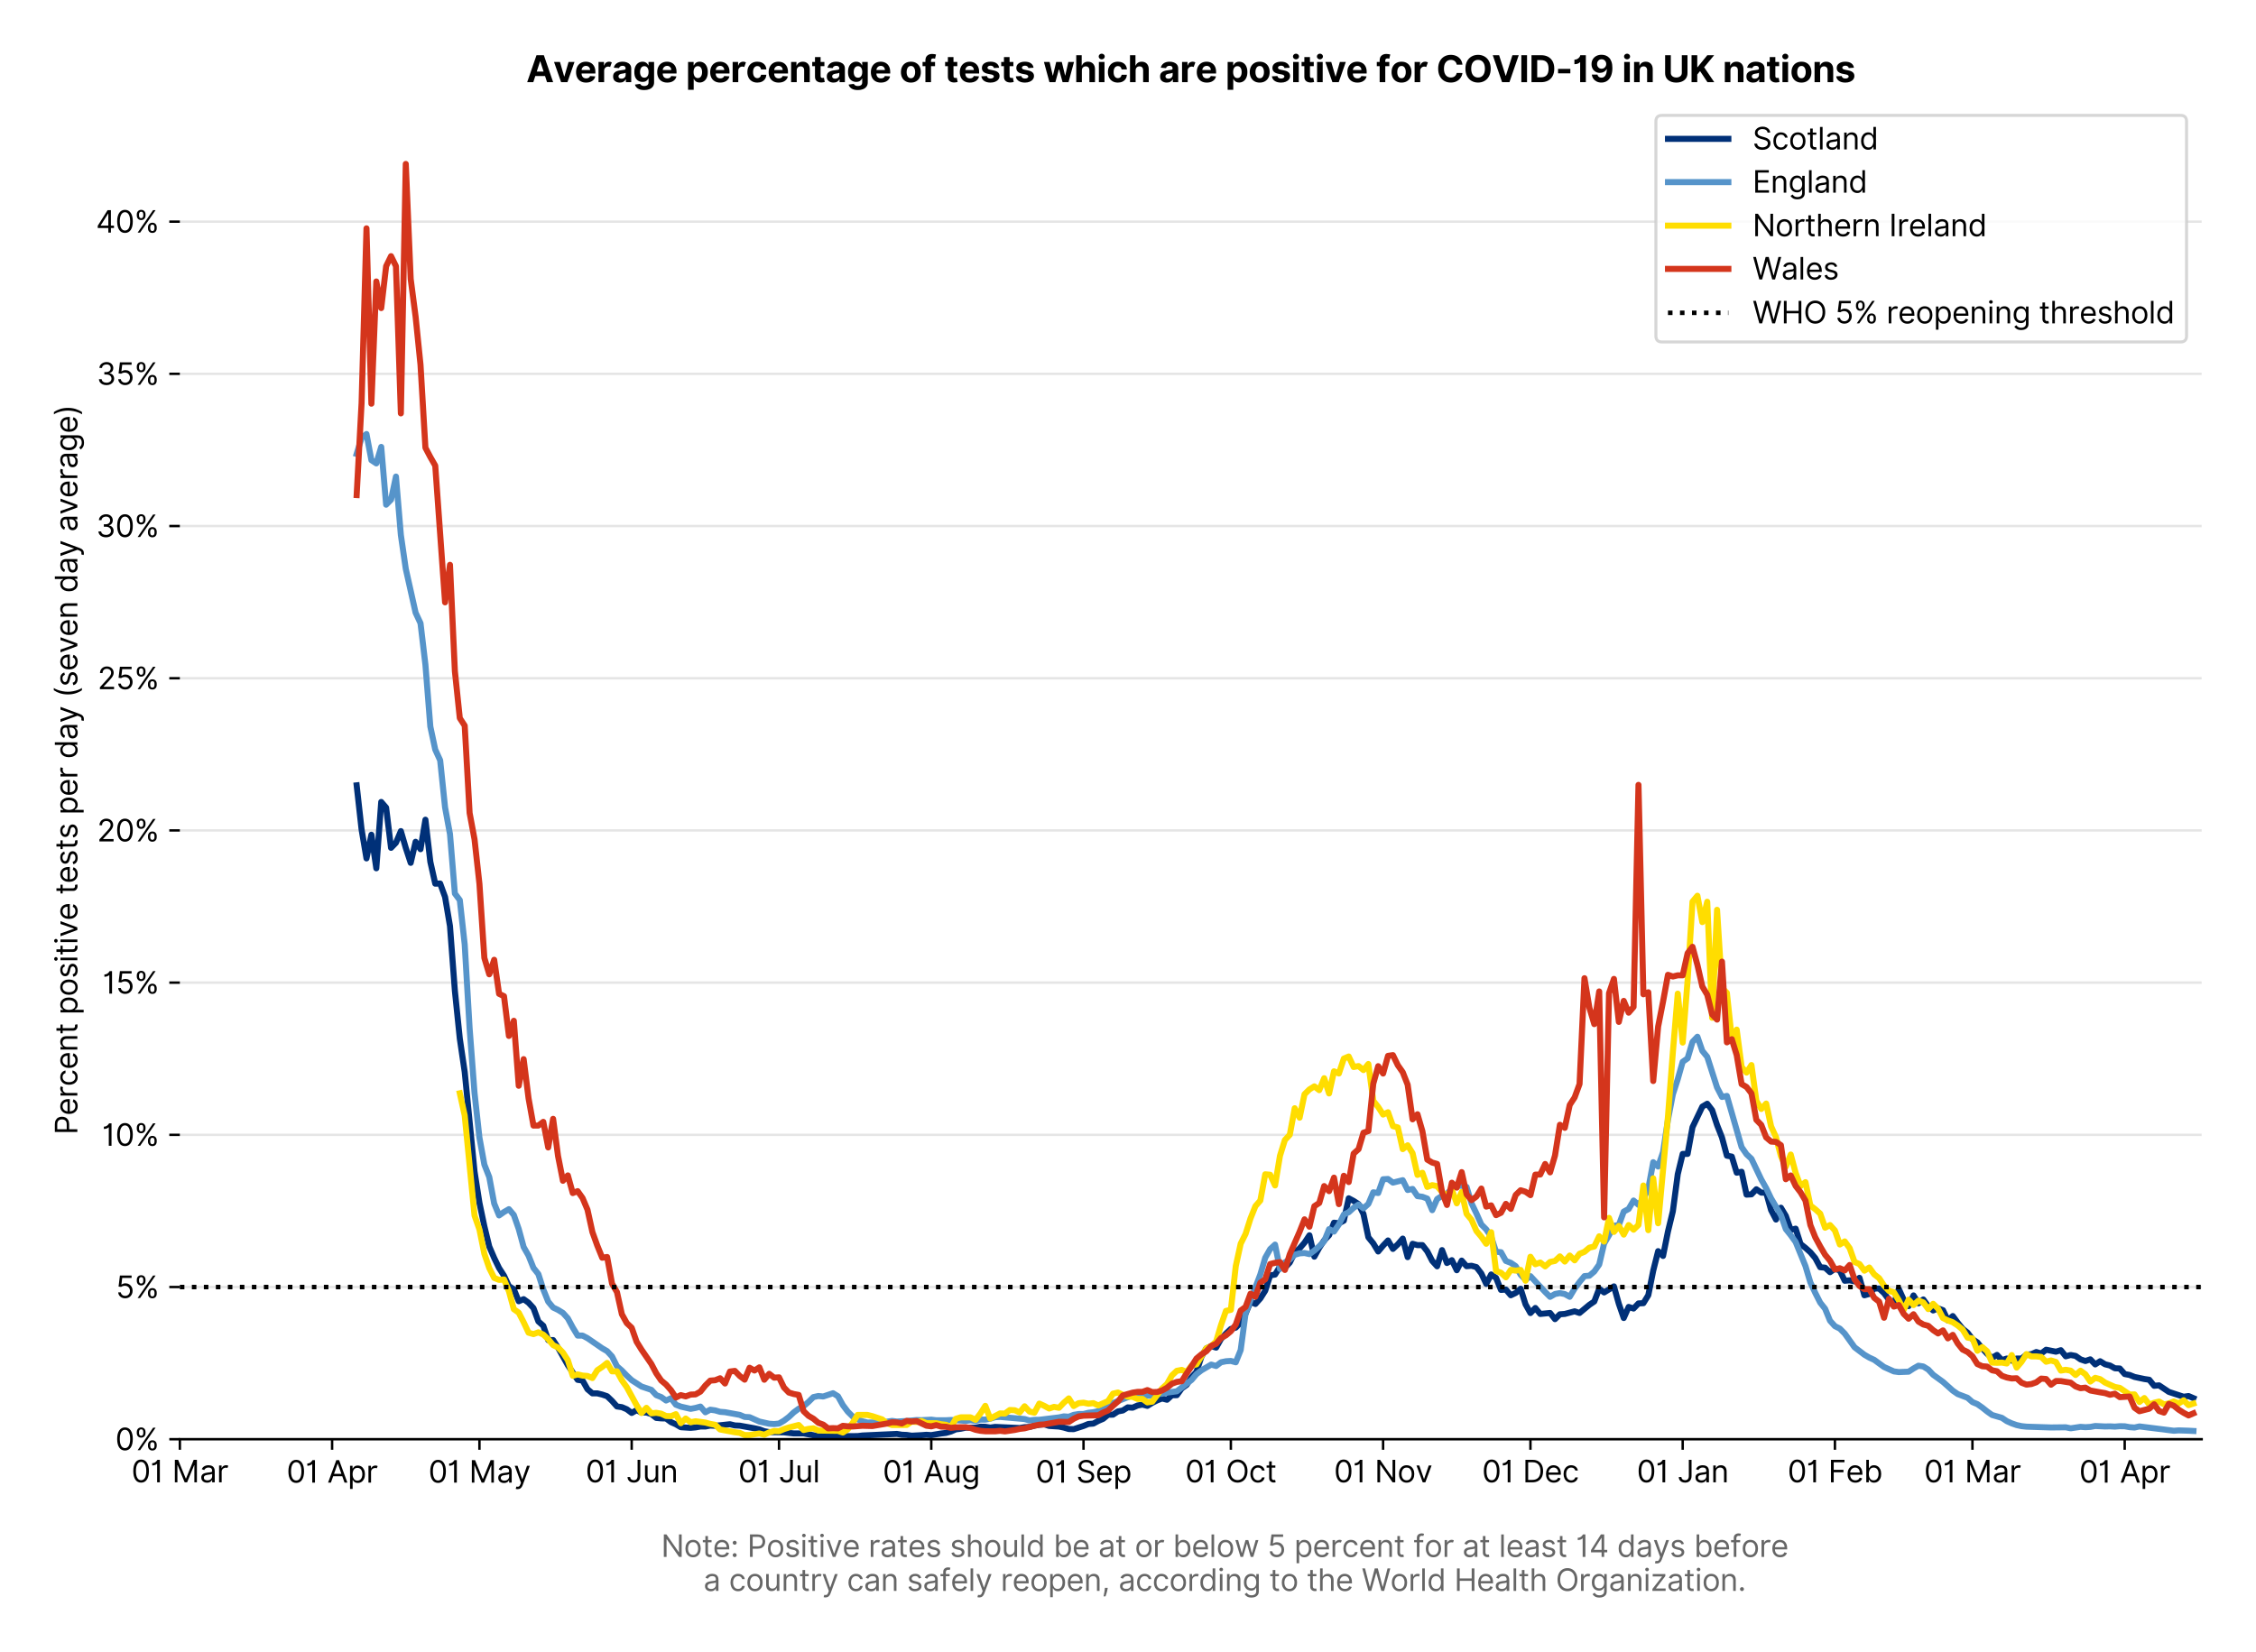 <?xml version="1.0" encoding="utf-8" standalone="no"?>
<!DOCTYPE svg PUBLIC "-//W3C//DTD SVG 1.1//EN"
  "http://www.w3.org/Graphics/SVG/1.1/DTD/svg11.dtd">
<svg version="1.1" viewBox="0 0 747.169 547.145" xmlns="http://www.w3.org/2000/svg" xmlns:xlink="http://www.w3.org/1999/xlink">
 <defs>
  <style type="text/css">*{stroke-linecap:butt;stroke-linejoin:round;}</style>
 </defs>
 <g id="figure_1">
  <g id="patch_1">
   <path d="M 0 547.145 
L 747.169 547.145 
L 747.169 0 
L 0 0 
z
" style="fill:#ffffff;"/>
  </g>
  <g id="axes_1">
   <g id="patch_2">
    <path d="M 59.569 476.745 
L 729.169 476.745 
L 729.169 33.225 
L 59.569 33.225 
z
" style="fill:#ffffff;"/>
   </g>
   <g id="matplotlib.axis_1">
    <g id="xtick_1">
     <g id="line2d_1">
      <defs>
       <path d="M 0 0 
L 0 3.5 
" id="m53d14bdf6a" style="stroke:#000000;stroke-width:0.8;"/>
      </defs>
      <g>
       <use style="stroke:#000000;stroke-width:0.8;" x="59.569" xlink:href="#m53d14bdf6a" y="476.745"/>
      </g>
     </g>
     <g id="text_1">
      <!-- 01 Mar -->
      <g transform="translate(43.532 491.018)scale(0.1 -0.1)">
       <defs>
        <path d="M 2000 -64 
Q 1230 -64 806 561 
Q 382 1186 382 2327 
Q 382 3459 809 4088 
Q 1236 4718 2000 4718 
Q 2764 4718 3191 4088 
Q 3618 3459 3618 2327 
Q 3618 1186 3194 561 
Q 2771 -64 2000 -64 
z
M 2000 436 
Q 2509 436 2791 927 
Q 3073 1418 3073 2327 
Q 3073 3234 2789 3730 
Q 2505 4227 2000 4227 
Q 1496 4227 1211 3730 
Q 927 3234 927 2327 
Q 927 1418 1210 927 
Q 1493 436 2000 436 
z
" id="Inter-Regular-30" transform="scale(0.016)"/>
        <path d="M 1973 4655 
L 1973 0 
L 1409 0 
L 1409 3836 
L 1373 3836 
Q 1341 3773 1209 3692 
Q 1077 3611 868 3551 
Q 659 3491 391 3491 
L 391 3964 
Q 661 3964 859 4061 
Q 1057 4159 1190 4291 
Q 1323 4423 1392 4529 
Q 1461 4636 1473 4655 
L 1973 4655 
z
" id="Inter-Regular-31" transform="scale(0.016)"/>
        <path id="Inter-Regular-20" transform="scale(0.016)"/>
        <path d="M 564 4655 
L 1236 4655 
L 2818 791 
L 2873 791 
L 4455 4655 
L 5127 4655 
L 5127 0 
L 4600 0 
L 4600 3536 
L 4555 3536 
L 3100 0 
L 2591 0 
L 1136 3536 
L 1091 3536 
L 1091 0 
L 564 0 
L 564 4655 
z
" id="Inter-Regular-4d" transform="scale(0.016)"/>
        <path d="M 1518 -82 
Q 1186 -82 916 44 
Q 646 170 486 410 
Q 327 650 327 991 
Q 327 1291 445 1478 
Q 564 1666 761 1773 
Q 959 1880 1199 1933 
Q 1439 1986 1682 2018 
Q 2000 2059 2199 2080 
Q 2398 2102 2490 2154 
Q 2582 2207 2582 2336 
L 2582 2355 
Q 2582 2691 2399 2877 
Q 2216 3064 1846 3064 
Q 1461 3064 1243 2895 
Q 1025 2727 936 2536 
L 427 2718 
Q 564 3036 792 3214 
Q 1021 3393 1292 3464 
Q 1564 3536 1827 3536 
Q 1996 3536 2215 3496 
Q 2434 3457 2640 3334 
Q 2846 3211 2982 2963 
Q 3118 2716 3118 2300 
L 3118 0 
L 2582 0 
L 2582 473 
L 2555 473 
Q 2500 359 2373 229 
Q 2246 100 2034 9 
Q 1823 -82 1518 -82 
z
M 1600 400 
Q 1918 400 2137 525 
Q 2357 650 2469 847 
Q 2582 1045 2582 1264 
L 2582 1755 
Q 2548 1714 2433 1681 
Q 2318 1648 2169 1624 
Q 2021 1600 1881 1583 
Q 1741 1566 1655 1555 
Q 1446 1527 1265 1467 
Q 1084 1407 974 1287 
Q 864 1168 864 964 
Q 864 684 1072 542 
Q 1280 400 1600 400 
z
" id="Inter-Regular-61" transform="scale(0.016)"/>
        <path d="M 491 0 
L 491 3491 
L 1009 3491 
L 1009 2964 
L 1046 2964 
Q 1139 3223 1389 3384 
Q 1639 3545 1955 3545 
Q 2100 3545 2209 3511 
Q 2318 3477 2400 3418 
L 2218 2964 
Q 2161 2993 2085 3010 
Q 2009 3027 1909 3027 
Q 1527 3027 1277 2794 
Q 1027 2561 1027 2209 
L 1027 0 
L 491 0 
z
" id="Inter-Regular-72" transform="scale(0.016)"/>
       </defs>
       <use xlink:href="#Inter-Regular-30"/>
       <use x="62.5" xlink:href="#Inter-Regular-31"/>
       <use x="106.676" xlink:href="#Inter-Regular-20"/>
       <use x="134.801" xlink:href="#Inter-Regular-4d"/>
       <use x="225.994" xlink:href="#Inter-Regular-61"/>
       <use x="282.386" xlink:href="#Inter-Regular-72"/>
      </g>
     </g>
    </g>
    <g id="xtick_2">
     <g id="line2d_2">
      <g>
       <use style="stroke:#000000;stroke-width:0.8;" x="109.992" xlink:href="#m53d14bdf6a" y="476.745"/>
      </g>
     </g>
     <g id="text_2">
      <!-- 01 Apr -->
      <g transform="translate(94.907 491.117)scale(0.1 -0.1)">
       <defs>
        <path d="M 755 0 
L 164 0 
L 1873 4655 
L 2455 4655 
L 4164 0 
L 3573 0 
L 3105 1318 
L 1223 1318 
L 755 0 
z
M 1400 1818 
L 2927 1818 
L 2182 3918 
L 2146 3918 
L 1400 1818 
z
" id="Inter-Regular-41" transform="scale(0.016)"/>
        <path d="M 491 -1309 
L 491 3491 
L 1009 3491 
L 1009 2936 
L 1073 2936 
Q 1132 3027 1237 3169 
Q 1343 3311 1542 3423 
Q 1741 3536 2082 3536 
Q 2523 3536 2859 3315 
Q 3196 3095 3384 2690 
Q 3573 2286 3573 1736 
Q 3573 1182 3384 776 
Q 3196 370 2861 148 
Q 2527 -73 2091 -73 
Q 1755 -73 1552 39 
Q 1350 152 1241 296 
Q 1132 441 1073 536 
L 1027 536 
L 1027 -1309 
L 491 -1309 
z
M 1018 1745 
Q 1018 1152 1276 780 
Q 1534 409 2018 409 
Q 2355 409 2581 587 
Q 2807 766 2921 1069 
Q 3036 1373 3036 1745 
Q 3036 2114 2923 2410 
Q 2811 2707 2585 2881 
Q 2359 3055 2018 3055 
Q 1527 3055 1272 2693 
Q 1018 2332 1018 1745 
z
" id="Inter-Regular-70" transform="scale(0.016)"/>
       </defs>
       <use xlink:href="#Inter-Regular-30"/>
       <use x="62.5" xlink:href="#Inter-Regular-31"/>
       <use x="106.676" xlink:href="#Inter-Regular-20"/>
       <use x="134.801" xlink:href="#Inter-Regular-41"/>
       <use x="202.415" xlink:href="#Inter-Regular-70"/>
       <use x="263.352" xlink:href="#Inter-Regular-72"/>
      </g>
     </g>
    </g>
    <g id="xtick_3">
     <g id="line2d_3">
      <g>
       <use style="stroke:#000000;stroke-width:0.8;" x="158.788" xlink:href="#m53d14bdf6a" y="476.745"/>
      </g>
     </g>
     <g id="text_3">
      <!-- 01 May -->
      <g transform="translate(141.885 491.117)scale(0.1 -0.1)">
       <defs>
        <path d="M 818 -1355 
Q 682 -1355 575 -1333 
Q 468 -1311 427 -1291 
L 564 -818 
Q 857 -893 1053 -814 
Q 1250 -736 1391 -345 
L 1509 -18 
L 218 3491 
L 800 3491 
L 1764 709 
L 1800 709 
L 2764 3491 
L 3346 3491 
L 1846 -564 
Q 1550 -1355 818 -1355 
z
" id="Inter-Regular-79" transform="scale(0.016)"/>
       </defs>
       <use xlink:href="#Inter-Regular-30"/>
       <use x="62.5" xlink:href="#Inter-Regular-31"/>
       <use x="106.676" xlink:href="#Inter-Regular-20"/>
       <use x="134.801" xlink:href="#Inter-Regular-4d"/>
       <use x="225.994" xlink:href="#Inter-Regular-61"/>
       <use x="282.386" xlink:href="#Inter-Regular-79"/>
      </g>
     </g>
    </g>
    <g id="xtick_4">
     <g id="line2d_4">
      <g>
       <use style="stroke:#000000;stroke-width:0.8;" x="209.211" xlink:href="#m53d14bdf6a" y="476.745"/>
      </g>
     </g>
     <g id="text_4">
      <!-- 01 Jun -->
      <g transform="translate(193.927 491.018)scale(0.1 -0.1)">
       <defs>
        <path d="M 2346 4655 
L 2909 4655 
L 2909 1327 
Q 2909 657 2549 296 
Q 2189 -64 1582 -64 
Q 1200 -64 902 76 
Q 605 216 434 475 
Q 264 734 264 1091 
L 818 1091 
Q 818 795 1034 615 
Q 1250 436 1582 436 
Q 1948 436 2147 664 
Q 2346 893 2346 1327 
L 2346 4655 
z
" id="Inter-Regular-4a" transform="scale(0.016)"/>
        <path d="M 2691 1427 
L 2691 3491 
L 3227 3491 
L 3227 0 
L 2691 0 
L 2691 591 
L 2655 591 
Q 2532 325 2273 140 
Q 2014 -45 1618 -45 
Q 1127 -45 809 280 
Q 491 605 491 1273 
L 491 3491 
L 1027 3491 
L 1027 1309 
Q 1027 927 1242 700 
Q 1457 473 1791 473 
Q 1991 473 2199 575 
Q 2407 677 2549 888 
Q 2691 1100 2691 1427 
z
" id="Inter-Regular-75" transform="scale(0.016)"/>
        <path d="M 1027 2100 
L 1027 0 
L 491 0 
L 491 3491 
L 1009 3491 
L 1009 2945 
L 1055 2945 
Q 1177 3211 1427 3373 
Q 1677 3536 2073 3536 
Q 2602 3536 2928 3211 
Q 3255 2886 3255 2218 
L 3255 0 
L 2718 0 
L 2718 2182 
Q 2718 2593 2504 2824 
Q 2291 3055 1918 3055 
Q 1534 3055 1280 2806 
Q 1027 2557 1027 2100 
z
" id="Inter-Regular-6e" transform="scale(0.016)"/>
       </defs>
       <use xlink:href="#Inter-Regular-30"/>
       <use x="62.5" xlink:href="#Inter-Regular-31"/>
       <use x="106.676" xlink:href="#Inter-Regular-20"/>
       <use x="134.801" xlink:href="#Inter-Regular-4a"/>
       <use x="189.063" xlink:href="#Inter-Regular-75"/>
       <use x="247.159" xlink:href="#Inter-Regular-6e"/>
      </g>
     </g>
    </g>
    <g id="xtick_5">
     <g id="line2d_5">
      <g>
       <use style="stroke:#000000;stroke-width:0.8;" x="258.007" xlink:href="#m53d14bdf6a" y="476.745"/>
      </g>
     </g>
     <g id="text_5">
      <!-- 01 Jul -->
      <g transform="translate(244.464 491.018)scale(0.1 -0.1)">
       <defs>
        <path d="M 1027 4655 
L 1027 0 
L 491 0 
L 491 4655 
L 1027 4655 
z
" id="Inter-Regular-6c" transform="scale(0.016)"/>
       </defs>
       <use xlink:href="#Inter-Regular-30"/>
       <use x="62.5" xlink:href="#Inter-Regular-31"/>
       <use x="106.676" xlink:href="#Inter-Regular-20"/>
       <use x="134.801" xlink:href="#Inter-Regular-4a"/>
       <use x="189.063" xlink:href="#Inter-Regular-75"/>
       <use x="247.159" xlink:href="#Inter-Regular-6c"/>
      </g>
     </g>
    </g>
    <g id="xtick_6">
     <g id="line2d_6">
      <g>
       <use style="stroke:#000000;stroke-width:0.8;" x="308.43" xlink:href="#m53d14bdf6a" y="476.745"/>
      </g>
     </g>
     <g id="text_6">
      <!-- 01 Aug -->
      <g transform="translate(292.358 491.117)scale(0.1 -0.1)">
       <defs>
        <path d="M 1900 -1382 
Q 1316 -1382 976 -1169 
Q 636 -957 473 -682 
L 900 -382 
Q 973 -477 1084 -601 
Q 1196 -725 1390 -817 
Q 1584 -909 1900 -909 
Q 2323 -909 2598 -704 
Q 2873 -500 2873 -64 
L 2873 645 
L 2827 645 
Q 2768 550 2660 410 
Q 2552 270 2351 162 
Q 2150 55 1809 55 
Q 1386 55 1051 255 
Q 716 455 521 836 
Q 327 1218 327 1764 
Q 327 2300 516 2699 
Q 705 3098 1041 3317 
Q 1377 3536 1818 3536 
Q 2159 3536 2360 3423 
Q 2561 3311 2669 3169 
Q 2777 3027 2836 2936 
L 2891 2936 
L 2891 3491 
L 3409 3491 
L 3409 -100 
Q 3409 -550 3205 -833 
Q 3002 -1116 2660 -1249 
Q 2318 -1382 1900 -1382 
z
M 1882 536 
Q 2366 536 2624 864 
Q 2882 1193 2882 1773 
Q 2882 2339 2627 2697 
Q 2373 3055 1882 3055 
Q 1541 3055 1315 2882 
Q 1089 2709 976 2418 
Q 864 2127 864 1773 
Q 864 1227 1120 881 
Q 1377 536 1882 536 
z
" id="Inter-Regular-67" transform="scale(0.016)"/>
       </defs>
       <use xlink:href="#Inter-Regular-30"/>
       <use x="62.5" xlink:href="#Inter-Regular-31"/>
       <use x="106.676" xlink:href="#Inter-Regular-20"/>
       <use x="134.801" xlink:href="#Inter-Regular-41"/>
       <use x="202.415" xlink:href="#Inter-Regular-75"/>
       <use x="260.511" xlink:href="#Inter-Regular-67"/>
      </g>
     </g>
    </g>
    <g id="xtick_7">
     <g id="line2d_7">
      <g>
       <use style="stroke:#000000;stroke-width:0.8;" x="358.853" xlink:href="#m53d14bdf6a" y="476.745"/>
      </g>
     </g>
     <g id="text_7">
      <!-- 01 Sep -->
      <g transform="translate(342.966 491.117)scale(0.1 -0.1)">
       <defs>
        <path d="M 3109 3491 
Q 3068 3836 2777 4027 
Q 2486 4218 2064 4218 
Q 1600 4218 1318 3999 
Q 1036 3780 1036 3445 
Q 1036 3195 1189 3042 
Q 1343 2889 1553 2803 
Q 1764 2718 1936 2673 
L 2409 2545 
Q 2591 2498 2815 2414 
Q 3039 2330 3244 2185 
Q 3450 2041 3584 1816 
Q 3718 1591 3718 1264 
Q 3718 886 3521 581 
Q 3325 277 2949 97 
Q 2573 -82 2036 -82 
Q 1286 -82 845 272 
Q 405 627 364 1200 
L 946 1200 
Q 968 936 1124 764 
Q 1280 593 1519 510 
Q 1759 427 2036 427 
Q 2359 427 2616 533 
Q 2873 639 3023 828 
Q 3173 1018 3173 1273 
Q 3173 1505 3043 1650 
Q 2914 1795 2702 1886 
Q 2491 1977 2246 2045 
L 1673 2209 
Q 1127 2366 809 2657 
Q 491 2948 491 3418 
Q 491 3809 703 4101 
Q 916 4393 1276 4555 
Q 1636 4718 2082 4718 
Q 2532 4718 2882 4558 
Q 3232 4398 3437 4120 
Q 3643 3843 3655 3491 
L 3109 3491 
z
" id="Inter-Regular-53" transform="scale(0.016)"/>
        <path d="M 1955 -73 
Q 1450 -73 1085 151 
Q 721 375 524 778 
Q 327 1182 327 1718 
Q 327 2255 524 2665 
Q 721 3075 1074 3305 
Q 1427 3536 1900 3536 
Q 2173 3536 2439 3445 
Q 2705 3355 2923 3151 
Q 3141 2948 3270 2614 
Q 3400 2280 3400 1791 
L 3400 1564 
L 866 1564 
Q 884 1005 1183 707 
Q 1482 409 1955 409 
Q 2271 409 2498 545 
Q 2725 682 2827 955 
L 3346 809 
Q 3223 414 2854 170 
Q 2486 -73 1955 -73 
z
M 866 2027 
L 2855 2027 
Q 2855 2470 2595 2762 
Q 2336 3055 1900 3055 
Q 1593 3055 1368 2911 
Q 1143 2768 1013 2533 
Q 884 2298 866 2027 
z
" id="Inter-Regular-65" transform="scale(0.016)"/>
       </defs>
       <use xlink:href="#Inter-Regular-30"/>
       <use x="62.5" xlink:href="#Inter-Regular-31"/>
       <use x="106.676" xlink:href="#Inter-Regular-20"/>
       <use x="134.801" xlink:href="#Inter-Regular-53"/>
       <use x="198.58" xlink:href="#Inter-Regular-65"/>
       <use x="256.818" xlink:href="#Inter-Regular-70"/>
      </g>
     </g>
    </g>
    <g id="xtick_8">
     <g id="line2d_8">
      <g>
       <use style="stroke:#000000;stroke-width:0.8;" x="407.649" xlink:href="#m53d14bdf6a" y="476.745"/>
      </g>
     </g>
     <g id="text_8">
      <!-- 01 Oct -->
      <g transform="translate(392.493 491.018)scale(0.1 -0.1)">
       <defs>
        <path d="M 4491 2327 
Q 4491 1591 4225 1054 
Q 3959 518 3495 227 
Q 3032 -64 2436 -64 
Q 1841 -64 1377 227 
Q 914 518 648 1054 
Q 382 1591 382 2327 
Q 382 3064 648 3600 
Q 914 4136 1377 4427 
Q 1841 4718 2436 4718 
Q 3032 4718 3495 4427 
Q 3959 4136 4225 3600 
Q 4491 3064 4491 2327 
z
M 3946 2327 
Q 3946 2932 3744 3348 
Q 3543 3764 3201 3977 
Q 2859 4191 2436 4191 
Q 2014 4191 1672 3977 
Q 1330 3764 1128 3348 
Q 927 2932 927 2327 
Q 927 1723 1128 1307 
Q 1330 891 1672 677 
Q 2014 464 2436 464 
Q 2859 464 3201 677 
Q 3543 891 3744 1307 
Q 3946 1723 3946 2327 
z
" id="Inter-Regular-4f" transform="scale(0.016)"/>
        <path d="M 1909 -73 
Q 1418 -73 1063 159 
Q 709 391 518 798 
Q 327 1205 327 1727 
Q 327 2259 524 2667 
Q 721 3075 1074 3305 
Q 1427 3536 1900 3536 
Q 2268 3536 2563 3400 
Q 2859 3264 3047 3018 
Q 3236 2773 3282 2445 
L 2746 2445 
Q 2684 2684 2474 2869 
Q 2264 3055 1909 3055 
Q 1439 3055 1151 2697 
Q 864 2339 864 1745 
Q 864 1139 1148 774 
Q 1432 409 1909 409 
Q 2223 409 2447 570 
Q 2671 732 2746 1018 
L 3282 1018 
Q 3236 709 3058 462 
Q 2880 216 2588 71 
Q 2296 -73 1909 -73 
z
" id="Inter-Regular-63" transform="scale(0.016)"/>
        <path d="M 2009 3491 
L 2009 3036 
L 1264 3036 
L 1264 1000 
Q 1264 773 1331 660 
Q 1398 548 1503 510 
Q 1609 473 1727 473 
Q 1816 473 1873 483 
Q 1930 493 1964 500 
L 2073 18 
Q 2018 -2 1920 -23 
Q 1823 -45 1673 -45 
Q 1446 -45 1228 52 
Q 1011 150 869 350 
Q 727 550 727 855 
L 727 3036 
L 200 3036 
L 200 3491 
L 727 3491 
L 727 4327 
L 1264 4327 
L 1264 3491 
L 2009 3491 
z
" id="Inter-Regular-74" transform="scale(0.016)"/>
       </defs>
       <use xlink:href="#Inter-Regular-30"/>
       <use x="62.5" xlink:href="#Inter-Regular-31"/>
       <use x="106.676" xlink:href="#Inter-Regular-20"/>
       <use x="134.801" xlink:href="#Inter-Regular-4f"/>
       <use x="210.938" xlink:href="#Inter-Regular-63"/>
       <use x="266.761" xlink:href="#Inter-Regular-74"/>
      </g>
     </g>
    </g>
    <g id="xtick_9">
     <g id="line2d_9">
      <g>
       <use style="stroke:#000000;stroke-width:0.8;" x="458.072" xlink:href="#m53d14bdf6a" y="476.745"/>
      </g>
     </g>
     <g id="text_9">
      <!-- 01 Nov -->
      <g transform="translate(441.801 491.018)scale(0.1 -0.1)">
       <defs>
        <path d="M 4255 4655 
L 4255 0 
L 3709 0 
L 1173 3655 
L 1127 3655 
L 1127 0 
L 564 0 
L 564 4655 
L 1109 4655 
L 3655 991 
L 3700 991 
L 3700 4655 
L 4255 4655 
z
" id="Inter-Regular-4e" transform="scale(0.016)"/>
        <path d="M 1909 -73 
Q 1436 -73 1080 152 
Q 725 377 526 781 
Q 327 1186 327 1727 
Q 327 2273 526 2679 
Q 725 3086 1080 3311 
Q 1436 3536 1909 3536 
Q 2382 3536 2737 3311 
Q 3093 3086 3292 2679 
Q 3491 2273 3491 1727 
Q 3491 1186 3292 781 
Q 3093 377 2737 152 
Q 2382 -73 1909 -73 
z
M 1909 409 
Q 2268 409 2500 593 
Q 2732 777 2843 1077 
Q 2955 1377 2955 1727 
Q 2955 2077 2843 2379 
Q 2732 2682 2500 2868 
Q 2268 3055 1909 3055 
Q 1550 3055 1318 2868 
Q 1086 2682 975 2379 
Q 864 2077 864 1727 
Q 864 1377 975 1077 
Q 1086 777 1318 593 
Q 1550 409 1909 409 
z
" id="Inter-Regular-6f" transform="scale(0.016)"/>
        <path d="M 3346 3491 
L 2055 0 
L 1509 0 
L 218 3491 
L 800 3491 
L 1764 709 
L 1800 709 
L 2764 3491 
L 3346 3491 
z
" id="Inter-Regular-76" transform="scale(0.016)"/>
       </defs>
       <use xlink:href="#Inter-Regular-30"/>
       <use x="62.5" xlink:href="#Inter-Regular-31"/>
       <use x="106.676" xlink:href="#Inter-Regular-20"/>
       <use x="134.801" xlink:href="#Inter-Regular-4e"/>
       <use x="210.085" xlink:href="#Inter-Regular-6f"/>
       <use x="269.744" xlink:href="#Inter-Regular-76"/>
      </g>
     </g>
    </g>
    <g id="xtick_10">
     <g id="line2d_10">
      <g>
       <use style="stroke:#000000;stroke-width:0.8;" x="506.869" xlink:href="#m53d14bdf6a" y="476.745"/>
      </g>
     </g>
     <g id="text_10">
      <!-- 01 Dec -->
      <g transform="translate(490.832 491.018)scale(0.1 -0.1)">
       <defs>
        <path d="M 2000 0 
L 564 0 
L 564 4655 
L 2064 4655 
Q 2741 4655 3223 4376 
Q 3705 4098 3961 3578 
Q 4218 3059 4218 2336 
Q 4218 1609 3959 1085 
Q 3700 561 3204 280 
Q 2709 0 2000 0 
z
M 1127 500 
L 1964 500 
Q 2830 500 3251 992 
Q 3673 1484 3673 2336 
Q 3673 3182 3259 3668 
Q 2846 4155 2027 4155 
L 1127 4155 
L 1127 500 
z
" id="Inter-Regular-44" transform="scale(0.016)"/>
       </defs>
       <use xlink:href="#Inter-Regular-30"/>
       <use x="62.5" xlink:href="#Inter-Regular-31"/>
       <use x="106.676" xlink:href="#Inter-Regular-20"/>
       <use x="134.801" xlink:href="#Inter-Regular-44"/>
       <use x="206.676" xlink:href="#Inter-Regular-65"/>
       <use x="264.915" xlink:href="#Inter-Regular-63"/>
      </g>
     </g>
    </g>
    <g id="xtick_11">
     <g id="line2d_11">
      <g>
       <use style="stroke:#000000;stroke-width:0.8;" x="557.292" xlink:href="#m53d14bdf6a" y="476.745"/>
      </g>
     </g>
     <g id="text_11">
      <!-- 01 Jan -->
      <g transform="translate(542.092 491.018)scale(0.1 -0.1)">
       <use xlink:href="#Inter-Regular-30"/>
       <use x="62.5" xlink:href="#Inter-Regular-31"/>
       <use x="106.676" xlink:href="#Inter-Regular-20"/>
       <use x="134.801" xlink:href="#Inter-Regular-4a"/>
       <use x="189.063" xlink:href="#Inter-Regular-61"/>
       <use x="245.455" xlink:href="#Inter-Regular-6e"/>
      </g>
     </g>
    </g>
    <g id="xtick_12">
     <g id="line2d_12">
      <g>
       <use style="stroke:#000000;stroke-width:0.8;" x="607.715" xlink:href="#m53d14bdf6a" y="476.745"/>
      </g>
     </g>
     <g id="text_12">
      <!-- 01 Feb -->
      <g transform="translate(592.026 491.018)scale(0.1 -0.1)">
       <defs>
        <path d="M 564 0 
L 564 4655 
L 3355 4655 
L 3355 4155 
L 1127 4155 
L 1127 2582 
L 3146 2582 
L 3146 2082 
L 1127 2082 
L 1127 0 
L 564 0 
z
" id="Inter-Regular-46" transform="scale(0.016)"/>
        <path d="M 564 0 
L 564 4655 
L 1100 4655 
L 1100 2936 
L 1146 2936 
Q 1205 3027 1310 3169 
Q 1416 3311 1615 3423 
Q 1814 3536 2155 3536 
Q 2596 3536 2932 3315 
Q 3268 3095 3457 2690 
Q 3646 2286 3646 1736 
Q 3646 1182 3457 776 
Q 3268 370 2934 148 
Q 2600 -73 2164 -73 
Q 1827 -73 1625 39 
Q 1423 152 1314 296 
Q 1205 441 1146 536 
L 1082 536 
L 1082 0 
L 564 0 
z
M 1091 1745 
Q 1091 1152 1349 780 
Q 1607 409 2091 409 
Q 2427 409 2653 587 
Q 2880 766 2994 1069 
Q 3109 1373 3109 1745 
Q 3109 2114 2996 2410 
Q 2884 2707 2658 2881 
Q 2432 3055 2091 3055 
Q 1600 3055 1345 2693 
Q 1091 2332 1091 1745 
z
" id="Inter-Regular-62" transform="scale(0.016)"/>
       </defs>
       <use xlink:href="#Inter-Regular-30"/>
       <use x="62.5" xlink:href="#Inter-Regular-31"/>
       <use x="106.676" xlink:href="#Inter-Regular-20"/>
       <use x="134.801" xlink:href="#Inter-Regular-46"/>
       <use x="193.466" xlink:href="#Inter-Regular-65"/>
       <use x="251.705" xlink:href="#Inter-Regular-62"/>
      </g>
     </g>
    </g>
    <g id="xtick_13">
     <g id="line2d_13">
      <g>
       <use style="stroke:#000000;stroke-width:0.8;" x="653.258" xlink:href="#m53d14bdf6a" y="476.745"/>
      </g>
     </g>
     <g id="text_13">
      <!-- 01 Mar -->
      <g transform="translate(637.221 491.018)scale(0.1 -0.1)">
       <use xlink:href="#Inter-Regular-30"/>
       <use x="62.5" xlink:href="#Inter-Regular-31"/>
       <use x="106.676" xlink:href="#Inter-Regular-20"/>
       <use x="134.801" xlink:href="#Inter-Regular-4d"/>
       <use x="225.994" xlink:href="#Inter-Regular-61"/>
       <use x="282.386" xlink:href="#Inter-Regular-72"/>
      </g>
     </g>
    </g>
    <g id="xtick_14">
     <g id="line2d_14">
      <g>
       <use style="stroke:#000000;stroke-width:0.8;" x="703.681" xlink:href="#m53d14bdf6a" y="476.745"/>
      </g>
     </g>
     <g id="text_14">
      <!-- 01 Apr -->
      <g transform="translate(688.596 491.117)scale(0.1 -0.1)">
       <use xlink:href="#Inter-Regular-30"/>
       <use x="62.5" xlink:href="#Inter-Regular-31"/>
       <use x="106.676" xlink:href="#Inter-Regular-20"/>
       <use x="134.801" xlink:href="#Inter-Regular-41"/>
       <use x="202.415" xlink:href="#Inter-Regular-70"/>
       <use x="263.352" xlink:href="#Inter-Regular-72"/>
      </g>
     </g>
    </g>
    <g id="text_15">
     <!--  -->
     <g style="fill:#666666;" transform="translate(394.369 504.55)scale(0.1 -0.1)"/>
     <!--         Note: Positive rates should be at or below 5 percent for at least 14 days before -->
     <g style="fill:#666666;" transform="translate(196.456 515.732)scale(0.1 -0.1)">
      <defs>
       <path d="M 882 -36 
Q 714 -36 593 84 
Q 473 205 473 373 
Q 473 541 593 661 
Q 714 782 882 782 
Q 1050 782 1170 661 
Q 1291 541 1291 373 
Q 1291 205 1170 84 
Q 1050 -36 882 -36 
z
M 882 2524 
Q 714 2524 593 2644 
Q 473 2765 473 2933 
Q 473 3101 593 3221 
Q 714 3342 882 3342 
Q 1050 3342 1170 3221 
Q 1291 3101 1291 2933 
Q 1291 2765 1170 2644 
Q 1050 2524 882 2524 
z
" id="Inter-Regular-3a" transform="scale(0.016)"/>
       <path d="M 564 0 
L 564 4655 
L 2136 4655 
Q 2684 4655 3033 4458 
Q 3382 4261 3550 3927 
Q 3718 3593 3718 3182 
Q 3718 2770 3551 2434 
Q 3384 2098 3036 1899 
Q 2689 1700 2146 1700 
L 1127 1700 
L 1127 0 
L 564 0 
z
M 1127 2200 
L 2127 2200 
Q 2689 2200 2926 2482 
Q 3164 2764 3164 3182 
Q 3164 3602 2925 3878 
Q 2686 4155 2118 4155 
L 1127 4155 
L 1127 2200 
z
" id="Inter-Regular-50" transform="scale(0.016)"/>
       <path d="M 2964 2709 
L 2482 2573 
Q 2411 2755 2245 2914 
Q 2080 3073 1727 3073 
Q 1407 3073 1194 2926 
Q 982 2780 982 2555 
Q 982 2355 1127 2239 
Q 1273 2123 1582 2045 
L 2100 1918 
Q 3027 1691 3027 973 
Q 3027 673 2855 436 
Q 2684 200 2377 63 
Q 2071 -73 1664 -73 
Q 1130 -73 780 159 
Q 430 391 336 836 
L 846 964 
Q 989 400 1655 400 
Q 2030 400 2251 560 
Q 2473 720 2473 945 
Q 2473 1316 1955 1436 
L 1373 1573 
Q 893 1686 669 1926 
Q 446 2166 446 2527 
Q 446 2823 613 3050 
Q 780 3277 1069 3406 
Q 1359 3536 1727 3536 
Q 2246 3536 2542 3309 
Q 2839 3082 2964 2709 
z
" id="Inter-Regular-73" transform="scale(0.016)"/>
       <path d="M 491 0 
L 491 3491 
L 1027 3491 
L 1027 0 
L 491 0 
z
M 764 4073 
Q 607 4073 494 4179 
Q 382 4286 382 4436 
Q 382 4586 494 4693 
Q 607 4800 764 4800 
Q 921 4800 1033 4693 
Q 1146 4586 1146 4436 
Q 1146 4286 1033 4179 
Q 921 4073 764 4073 
z
" id="Inter-Regular-69" transform="scale(0.016)"/>
       <path d="M 1027 2100 
L 1027 0 
L 491 0 
L 491 4655 
L 1027 4655 
L 1027 2945 
L 1073 2945 
Q 1196 3216 1442 3376 
Q 1689 3536 2100 3536 
Q 2636 3536 2963 3213 
Q 3291 2891 3291 2218 
L 3291 0 
L 2755 0 
L 2755 2182 
Q 2755 2598 2540 2826 
Q 2325 3055 1946 3055 
Q 1548 3055 1287 2806 
Q 1027 2557 1027 2100 
z
" id="Inter-Regular-68" transform="scale(0.016)"/>
       <path d="M 1809 -73 
Q 1373 -73 1039 148 
Q 705 370 516 776 
Q 327 1182 327 1736 
Q 327 2286 516 2690 
Q 705 3095 1041 3315 
Q 1377 3536 1818 3536 
Q 2159 3536 2358 3423 
Q 2557 3311 2662 3169 
Q 2768 3027 2827 2936 
L 2873 2936 
L 2873 4655 
L 3409 4655 
L 3409 0 
L 2891 0 
L 2891 536 
L 2827 536 
Q 2768 441 2659 296 
Q 2550 152 2348 39 
Q 2146 -73 1809 -73 
z
M 1882 409 
Q 2366 409 2624 780 
Q 2882 1152 2882 1745 
Q 2882 2332 2627 2693 
Q 2373 3055 1882 3055 
Q 1541 3055 1315 2881 
Q 1089 2707 976 2410 
Q 864 2114 864 1745 
Q 864 1373 978 1069 
Q 1093 766 1319 587 
Q 1546 409 1882 409 
z
" id="Inter-Regular-64" transform="scale(0.016)"/>
       <path d="M 1282 0 
L 218 3491 
L 782 3491 
L 1536 818 
L 1573 818 
L 2318 3491 
L 2891 3491 
L 3627 827 
L 3664 827 
L 4418 3491 
L 4982 3491 
L 3918 0 
L 3391 0 
L 2627 2682 
L 2573 2682 
L 1809 0 
L 1282 0 
z
" id="Inter-Regular-77" transform="scale(0.016)"/>
       <path d="M 1936 -64 
Q 1536 -64 1216 95 
Q 896 255 702 532 
Q 509 809 491 1164 
L 1036 1164 
Q 1068 848 1324 642 
Q 1580 436 1936 436 
Q 2223 436 2447 570 
Q 2671 705 2799 940 
Q 2927 1175 2927 1473 
Q 2927 1777 2794 2017 
Q 2661 2257 2429 2395 
Q 2198 2534 1900 2536 
Q 1686 2539 1461 2472 
Q 1236 2405 1091 2300 
L 564 2364 
L 846 4655 
L 3264 4655 
L 3264 4155 
L 1318 4155 
L 1155 2782 
L 1182 2782 
Q 1325 2895 1541 2970 
Q 1757 3045 1991 3045 
Q 2418 3045 2753 2842 
Q 3089 2639 3281 2286 
Q 3473 1934 3473 1482 
Q 3473 1036 3274 687 
Q 3075 339 2727 137 
Q 2380 -64 1936 -64 
z
" id="Inter-Regular-35" transform="scale(0.016)"/>
       <path d="M 2046 3491 
L 2046 3036 
L 1264 3036 
L 1264 0 
L 727 0 
L 727 3036 
L 164 3036 
L 164 3491 
L 727 3491 
L 727 3973 
Q 727 4273 868 4473 
Q 1009 4673 1234 4773 
Q 1459 4873 1709 4873 
Q 1907 4873 2032 4841 
Q 2157 4809 2218 4782 
L 2064 4318 
Q 2023 4332 1951 4352 
Q 1880 4373 1764 4373 
Q 1498 4373 1381 4239 
Q 1264 4105 1264 3845 
L 1264 3491 
L 2046 3491 
z
" id="Inter-Regular-66" transform="scale(0.016)"/>
       <path d="M 373 955 
L 373 1418 
L 2418 4655 
L 3100 4655 
L 3100 1455 
L 3736 1455 
L 3736 955 
L 3100 955 
L 3100 0 
L 2564 0 
L 2564 955 
L 373 955 
z
M 2564 1455 
L 2564 3936 
L 2527 3936 
L 982 1491 
L 982 1455 
L 2564 1455 
z
" id="Inter-Regular-34" transform="scale(0.016)"/>
      </defs>
      <use xlink:href="#Inter-Regular-20"/>
      <use x="28.125" xlink:href="#Inter-Regular-20"/>
      <use x="56.25" xlink:href="#Inter-Regular-20"/>
      <use x="84.375" xlink:href="#Inter-Regular-20"/>
      <use x="112.5" xlink:href="#Inter-Regular-20"/>
      <use x="140.625" xlink:href="#Inter-Regular-20"/>
      <use x="168.75" xlink:href="#Inter-Regular-20"/>
      <use x="196.875" xlink:href="#Inter-Regular-20"/>
      <use x="225" xlink:href="#Inter-Regular-4e"/>
      <use x="300.284" xlink:href="#Inter-Regular-6f"/>
      <use x="359.943" xlink:href="#Inter-Regular-74"/>
      <use x="396.307" xlink:href="#Inter-Regular-65"/>
      <use x="454.546" xlink:href="#Inter-Regular-3a"/>
      <use x="482.102" xlink:href="#Inter-Regular-20"/>
      <use x="510.227" xlink:href="#Inter-Regular-50"/>
      <use x="573.722" xlink:href="#Inter-Regular-6f"/>
      <use x="633.381" xlink:href="#Inter-Regular-73"/>
      <use x="685.653" xlink:href="#Inter-Regular-69"/>
      <use x="709.375" xlink:href="#Inter-Regular-74"/>
      <use x="745.739" xlink:href="#Inter-Regular-69"/>
      <use x="769.46" xlink:href="#Inter-Regular-76"/>
      <use x="825.142" xlink:href="#Inter-Regular-65"/>
      <use x="883.381" xlink:href="#Inter-Regular-20"/>
      <use x="911.506" xlink:href="#Inter-Regular-72"/>
      <use x="949.858" xlink:href="#Inter-Regular-61"/>
      <use x="1006.25" xlink:href="#Inter-Regular-74"/>
      <use x="1042.614" xlink:href="#Inter-Regular-65"/>
      <use x="1100.852" xlink:href="#Inter-Regular-73"/>
      <use x="1153.125" xlink:href="#Inter-Regular-20"/>
      <use x="1181.25" xlink:href="#Inter-Regular-73"/>
      <use x="1233.523" xlink:href="#Inter-Regular-68"/>
      <use x="1292.614" xlink:href="#Inter-Regular-6f"/>
      <use x="1352.273" xlink:href="#Inter-Regular-75"/>
      <use x="1410.37" xlink:href="#Inter-Regular-6c"/>
      <use x="1434.091" xlink:href="#Inter-Regular-64"/>
      <use x="1496.165" xlink:href="#Inter-Regular-20"/>
      <use x="1524.29" xlink:href="#Inter-Regular-62"/>
      <use x="1586.364" xlink:href="#Inter-Regular-65"/>
      <use x="1644.603" xlink:href="#Inter-Regular-20"/>
      <use x="1672.728" xlink:href="#Inter-Regular-61"/>
      <use x="1729.12" xlink:href="#Inter-Regular-74"/>
      <use x="1765.483" xlink:href="#Inter-Regular-20"/>
      <use x="1793.608" xlink:href="#Inter-Regular-6f"/>
      <use x="1853.267" xlink:href="#Inter-Regular-72"/>
      <use x="1891.62" xlink:href="#Inter-Regular-20"/>
      <use x="1919.745" xlink:href="#Inter-Regular-62"/>
      <use x="1981.818" xlink:href="#Inter-Regular-65"/>
      <use x="2040.057" xlink:href="#Inter-Regular-6c"/>
      <use x="2063.779" xlink:href="#Inter-Regular-6f"/>
      <use x="2123.438" xlink:href="#Inter-Regular-77"/>
      <use x="2204.688" xlink:href="#Inter-Regular-20"/>
      <use x="2232.813" xlink:href="#Inter-Regular-35"/>
      <use x="2293.608" xlink:href="#Inter-Regular-20"/>
      <use x="2321.733" xlink:href="#Inter-Regular-70"/>
      <use x="2382.671" xlink:href="#Inter-Regular-65"/>
      <use x="2440.909" xlink:href="#Inter-Regular-72"/>
      <use x="2479.262" xlink:href="#Inter-Regular-63"/>
      <use x="2535.086" xlink:href="#Inter-Regular-65"/>
      <use x="2593.324" xlink:href="#Inter-Regular-6e"/>
      <use x="2651.847" xlink:href="#Inter-Regular-74"/>
      <use x="2688.211" xlink:href="#Inter-Regular-20"/>
      <use x="2716.336" xlink:href="#Inter-Regular-66"/>
      <use x="2752.415" xlink:href="#Inter-Regular-6f"/>
      <use x="2812.074" xlink:href="#Inter-Regular-72"/>
      <use x="2850.427" xlink:href="#Inter-Regular-20"/>
      <use x="2878.552" xlink:href="#Inter-Regular-61"/>
      <use x="2934.944" xlink:href="#Inter-Regular-74"/>
      <use x="2971.307" xlink:href="#Inter-Regular-20"/>
      <use x="2999.432" xlink:href="#Inter-Regular-6c"/>
      <use x="3023.154" xlink:href="#Inter-Regular-65"/>
      <use x="3081.393" xlink:href="#Inter-Regular-61"/>
      <use x="3137.785" xlink:href="#Inter-Regular-73"/>
      <use x="3190.057" xlink:href="#Inter-Regular-74"/>
      <use x="3226.421" xlink:href="#Inter-Regular-20"/>
      <use x="3254.546" xlink:href="#Inter-Regular-31"/>
      <use x="3298.722" xlink:href="#Inter-Regular-34"/>
      <use x="3362.927" xlink:href="#Inter-Regular-20"/>
      <use x="3391.052" xlink:href="#Inter-Regular-64"/>
      <use x="3453.126" xlink:href="#Inter-Regular-61"/>
      <use x="3509.518" xlink:href="#Inter-Regular-79"/>
      <use x="3565.199" xlink:href="#Inter-Regular-73"/>
      <use x="3617.472" xlink:href="#Inter-Regular-20"/>
      <use x="3645.597" xlink:href="#Inter-Regular-62"/>
      <use x="3707.671" xlink:href="#Inter-Regular-65"/>
      <use x="3765.91" xlink:href="#Inter-Regular-66"/>
      <use x="3801.989" xlink:href="#Inter-Regular-6f"/>
      <use x="3861.648" xlink:href="#Inter-Regular-72"/>
      <use x="3900.001" xlink:href="#Inter-Regular-65"/>
     </g>
     <!--         a country can safely reopen, according to the World Health Organization. -->
     <g style="fill:#666666;" transform="translate(210.459 526.986)scale(0.1 -0.1)">
      <defs>
       <path d="M 1291 636 
L 1255 391 
Q 1216 132 1137 -163 
Q 1059 -459 975 -720 
Q 891 -982 836 -1136 
L 427 -1136 
Q 457 -991 504 -752 
Q 552 -514 601 -219 
Q 650 75 682 382 
L 709 636 
L 1291 636 
z
" id="Inter-Regular-2c" transform="scale(0.016)"/>
       <path d="M 1409 0 
L 136 4655 
L 709 4655 
L 1682 864 
L 1727 864 
L 2718 4655 
L 3355 4655 
L 4346 864 
L 4391 864 
L 5364 4655 
L 5936 4655 
L 4664 0 
L 4082 0 
L 3055 3709 
L 3018 3709 
L 1991 0 
L 1409 0 
z
" id="Inter-Regular-57" transform="scale(0.016)"/>
       <path d="M 564 0 
L 564 4655 
L 1127 4655 
L 1127 2582 
L 3609 2582 
L 3609 4655 
L 4173 4655 
L 4173 0 
L 3609 0 
L 3609 2082 
L 1127 2082 
L 1127 0 
L 564 0 
z
" id="Inter-Regular-48" transform="scale(0.016)"/>
       <path d="M 391 0 
L 391 409 
L 2373 2955 
L 2373 2991 
L 455 2991 
L 455 3491 
L 3064 3491 
L 3064 3064 
L 1136 536 
L 1136 500 
L 3127 500 
L 3127 0 
L 391 0 
z
" id="Inter-Regular-7a" transform="scale(0.016)"/>
       <path d="M 882 -36 
Q 714 -36 593 84 
Q 473 205 473 373 
Q 473 541 593 661 
Q 714 782 882 782 
Q 1050 782 1170 661 
Q 1291 541 1291 373 
Q 1291 205 1170 84 
Q 1050 -36 882 -36 
z
" id="Inter-Regular-2e" transform="scale(0.016)"/>
      </defs>
      <use xlink:href="#Inter-Regular-20"/>
      <use x="28.125" xlink:href="#Inter-Regular-20"/>
      <use x="56.25" xlink:href="#Inter-Regular-20"/>
      <use x="84.375" xlink:href="#Inter-Regular-20"/>
      <use x="112.5" xlink:href="#Inter-Regular-20"/>
      <use x="140.625" xlink:href="#Inter-Regular-20"/>
      <use x="168.75" xlink:href="#Inter-Regular-20"/>
      <use x="196.875" xlink:href="#Inter-Regular-20"/>
      <use x="225" xlink:href="#Inter-Regular-61"/>
      <use x="281.392" xlink:href="#Inter-Regular-20"/>
      <use x="309.517" xlink:href="#Inter-Regular-63"/>
      <use x="365.341" xlink:href="#Inter-Regular-6f"/>
      <use x="425" xlink:href="#Inter-Regular-75"/>
      <use x="483.097" xlink:href="#Inter-Regular-6e"/>
      <use x="541.619" xlink:href="#Inter-Regular-74"/>
      <use x="577.983" xlink:href="#Inter-Regular-72"/>
      <use x="616.335" xlink:href="#Inter-Regular-79"/>
      <use x="672.017" xlink:href="#Inter-Regular-20"/>
      <use x="700.142" xlink:href="#Inter-Regular-63"/>
      <use x="755.966" xlink:href="#Inter-Regular-61"/>
      <use x="812.358" xlink:href="#Inter-Regular-6e"/>
      <use x="870.881" xlink:href="#Inter-Regular-20"/>
      <use x="899.006" xlink:href="#Inter-Regular-73"/>
      <use x="951.279" xlink:href="#Inter-Regular-61"/>
      <use x="1007.671" xlink:href="#Inter-Regular-66"/>
      <use x="1043.75" xlink:href="#Inter-Regular-65"/>
      <use x="1101.989" xlink:href="#Inter-Regular-6c"/>
      <use x="1125.71" xlink:href="#Inter-Regular-79"/>
      <use x="1181.392" xlink:href="#Inter-Regular-20"/>
      <use x="1209.517" xlink:href="#Inter-Regular-72"/>
      <use x="1247.869" xlink:href="#Inter-Regular-65"/>
      <use x="1306.108" xlink:href="#Inter-Regular-6f"/>
      <use x="1365.767" xlink:href="#Inter-Regular-70"/>
      <use x="1426.705" xlink:href="#Inter-Regular-65"/>
      <use x="1484.943" xlink:href="#Inter-Regular-6e"/>
      <use x="1543.466" xlink:href="#Inter-Regular-2c"/>
      <use x="1571.449" xlink:href="#Inter-Regular-20"/>
      <use x="1599.574" xlink:href="#Inter-Regular-61"/>
      <use x="1655.966" xlink:href="#Inter-Regular-63"/>
      <use x="1711.79" xlink:href="#Inter-Regular-63"/>
      <use x="1767.614" xlink:href="#Inter-Regular-6f"/>
      <use x="1827.273" xlink:href="#Inter-Regular-72"/>
      <use x="1865.625" xlink:href="#Inter-Regular-64"/>
      <use x="1927.699" xlink:href="#Inter-Regular-69"/>
      <use x="1951.421" xlink:href="#Inter-Regular-6e"/>
      <use x="2009.943" xlink:href="#Inter-Regular-67"/>
      <use x="2070.881" xlink:href="#Inter-Regular-20"/>
      <use x="2099.006" xlink:href="#Inter-Regular-74"/>
      <use x="2135.37" xlink:href="#Inter-Regular-6f"/>
      <use x="2195.029" xlink:href="#Inter-Regular-20"/>
      <use x="2223.154" xlink:href="#Inter-Regular-74"/>
      <use x="2259.517" xlink:href="#Inter-Regular-68"/>
      <use x="2318.608" xlink:href="#Inter-Regular-65"/>
      <use x="2376.847" xlink:href="#Inter-Regular-20"/>
      <use x="2404.972" xlink:href="#Inter-Regular-57"/>
      <use x="2499.858" xlink:href="#Inter-Regular-6f"/>
      <use x="2559.517" xlink:href="#Inter-Regular-72"/>
      <use x="2597.87" xlink:href="#Inter-Regular-6c"/>
      <use x="2621.591" xlink:href="#Inter-Regular-64"/>
      <use x="2683.665" xlink:href="#Inter-Regular-20"/>
      <use x="2711.79" xlink:href="#Inter-Regular-48"/>
      <use x="2785.796" xlink:href="#Inter-Regular-65"/>
      <use x="2844.035" xlink:href="#Inter-Regular-61"/>
      <use x="2900.427" xlink:href="#Inter-Regular-6c"/>
      <use x="2924.148" xlink:href="#Inter-Regular-74"/>
      <use x="2960.512" xlink:href="#Inter-Regular-68"/>
      <use x="3019.603" xlink:href="#Inter-Regular-20"/>
      <use x="3047.728" xlink:href="#Inter-Regular-4f"/>
      <use x="3123.864" xlink:href="#Inter-Regular-72"/>
      <use x="3162.216" xlink:href="#Inter-Regular-67"/>
      <use x="3223.154" xlink:href="#Inter-Regular-61"/>
      <use x="3279.546" xlink:href="#Inter-Regular-6e"/>
      <use x="3338.069" xlink:href="#Inter-Regular-69"/>
      <use x="3361.79" xlink:href="#Inter-Regular-7a"/>
      <use x="3415.91" xlink:href="#Inter-Regular-61"/>
      <use x="3472.302" xlink:href="#Inter-Regular-74"/>
      <use x="3508.665" xlink:href="#Inter-Regular-69"/>
      <use x="3532.387" xlink:href="#Inter-Regular-6f"/>
      <use x="3592.046" xlink:href="#Inter-Regular-6e"/>
      <use x="3650.569" xlink:href="#Inter-Regular-2e"/>
     </g>
    </g>
   </g>
   <g id="matplotlib.axis_2">
    <g id="ytick_1">
     <g id="line2d_15">
      <path clip-path="url(#peac890891a)" d="M 59.569 476.745 
L 729.169 476.745 
" style="fill:none;stroke:#e5e5e5;stroke-linecap:square;stroke-width:0.8;"/>
     </g>
     <g id="line2d_16">
      <defs>
       <path d="M 0 0 
L -3.5 0 
" id="mf3292957d5" style="stroke:#000000;stroke-width:0.8;"/>
      </defs>
      <g>
       <use style="stroke:#000000;stroke-width:0.8;" x="59.569" xlink:href="#mf3292957d5" y="476.745"/>
      </g>
     </g>
     <g id="text_16">
      <!-- 0% -->
      <g transform="translate(38.194 480.382)scale(0.1 -0.1)">
       <defs>
        <path d="M 2855 873 
L 2855 1118 
Q 2855 1373 2960 1585 
Q 3066 1798 3269 1926 
Q 3473 2055 3764 2055 
Q 4059 2055 4259 1926 
Q 4459 1798 4561 1585 
Q 4664 1373 4664 1118 
L 4664 873 
Q 4664 618 4560 405 
Q 4457 193 4256 64 
Q 4055 -64 3764 -64 
Q 3468 -64 3266 64 
Q 3064 193 2959 405 
Q 2855 618 2855 873 
z
M 536 3536 
L 536 3782 
Q 536 4036 642 4248 
Q 748 4461 951 4589 
Q 1155 4718 1446 4718 
Q 1741 4718 1941 4589 
Q 2141 4461 2243 4248 
Q 2346 4036 2346 3782 
L 2346 3536 
Q 2346 3282 2242 3069 
Q 2139 2857 1937 2728 
Q 1736 2600 1446 2600 
Q 1150 2600 948 2728 
Q 746 2857 641 3069 
Q 536 3282 536 3536 
z
M 709 0 
L 3909 4655 
L 4427 4655 
L 1227 0 
L 709 0 
z
M 3318 1118 
L 3318 873 
Q 3318 661 3418 494 
Q 3518 327 3764 327 
Q 4002 327 4101 494 
Q 4200 661 4200 873 
L 4200 1118 
Q 4200 1330 4104 1497 
Q 4009 1664 3764 1664 
Q 3525 1664 3421 1497 
Q 3318 1330 3318 1118 
z
M 1000 3782 
L 1000 3536 
Q 1000 3325 1100 3158 
Q 1200 2991 1446 2991 
Q 1684 2991 1783 3158 
Q 1882 3325 1882 3536 
L 1882 3782 
Q 1882 3993 1786 4160 
Q 1691 4327 1446 4327 
Q 1207 4327 1103 4160 
Q 1000 3993 1000 3782 
z
" id="Inter-Regular-25" transform="scale(0.016)"/>
       </defs>
       <use xlink:href="#Inter-Regular-30"/>
       <use x="62.5" xlink:href="#Inter-Regular-25"/>
      </g>
     </g>
    </g>
    <g id="ytick_2">
     <g id="line2d_17">
      <path clip-path="url(#peac890891a)" d="M 59.569 426.329 
L 729.169 426.329 
" style="fill:none;stroke:#e5e5e5;stroke-linecap:square;stroke-width:0.8;"/>
     </g>
     <g id="line2d_18">
      <g>
       <use style="stroke:#000000;stroke-width:0.8;" x="59.569" xlink:href="#mf3292957d5" y="426.329"/>
      </g>
     </g>
     <g id="text_17">
      <!-- 5% -->
      <g transform="translate(38.364 429.966)scale(0.1 -0.1)">
       <use xlink:href="#Inter-Regular-35"/>
       <use x="60.795" xlink:href="#Inter-Regular-25"/>
      </g>
     </g>
    </g>
    <g id="ytick_3">
     <g id="line2d_19">
      <path clip-path="url(#peac890891a)" d="M 59.569 375.914 
L 729.169 375.914 
" style="fill:none;stroke:#e5e5e5;stroke-linecap:square;stroke-width:0.8;"/>
     </g>
     <g id="line2d_20">
      <g>
       <use style="stroke:#000000;stroke-width:0.8;" x="59.569" xlink:href="#mf3292957d5" y="375.914"/>
      </g>
     </g>
     <g id="text_18">
      <!-- 10% -->
      <g transform="translate(33.777 379.55)scale(0.1 -0.1)">
       <use xlink:href="#Inter-Regular-31"/>
       <use x="44.176" xlink:href="#Inter-Regular-30"/>
       <use x="106.676" xlink:href="#Inter-Regular-25"/>
      </g>
     </g>
    </g>
    <g id="ytick_4">
     <g id="line2d_21">
      <path clip-path="url(#peac890891a)" d="M 59.569 325.498 
L 729.169 325.498 
" style="fill:none;stroke:#e5e5e5;stroke-linecap:square;stroke-width:0.8;"/>
     </g>
     <g id="line2d_22">
      <g>
       <use style="stroke:#000000;stroke-width:0.8;" x="59.569" xlink:href="#mf3292957d5" y="325.498"/>
      </g>
     </g>
     <g id="text_19">
      <!-- 15% -->
      <g transform="translate(33.947 329.135)scale(0.1 -0.1)">
       <use xlink:href="#Inter-Regular-31"/>
       <use x="44.176" xlink:href="#Inter-Regular-35"/>
       <use x="104.972" xlink:href="#Inter-Regular-25"/>
      </g>
     </g>
    </g>
    <g id="ytick_5">
     <g id="line2d_23">
      <path clip-path="url(#peac890891a)" d="M 59.569 275.082 
L 729.169 275.082 
" style="fill:none;stroke:#e5e5e5;stroke-linecap:square;stroke-width:0.8;"/>
     </g>
     <g id="line2d_24">
      <g>
       <use style="stroke:#000000;stroke-width:0.8;" x="59.569" xlink:href="#mf3292957d5" y="275.082"/>
      </g>
     </g>
     <g id="text_20">
      <!-- 20% -->
      <g transform="translate(32.142 278.719)scale(0.1 -0.1)">
       <defs>
        <path d="M 482 0 
L 482 409 
L 2018 2091 
Q 2289 2386 2464 2605 
Q 2639 2825 2724 3019 
Q 2809 3214 2809 3427 
Q 2809 3795 2553 4011 
Q 2298 4227 1918 4227 
Q 1514 4227 1275 3985 
Q 1036 3743 1036 3345 
L 500 3345 
Q 500 3755 688 4064 
Q 877 4373 1203 4545 
Q 1530 4718 1936 4718 
Q 2346 4718 2661 4545 
Q 2977 4373 3156 4079 
Q 3336 3786 3336 3427 
Q 3336 3170 3244 2926 
Q 3152 2682 2926 2383 
Q 2700 2084 2300 1655 
L 1255 536 
L 1255 500 
L 3418 500 
L 3418 0 
L 482 0 
z
" id="Inter-Regular-32" transform="scale(0.016)"/>
       </defs>
       <use xlink:href="#Inter-Regular-32"/>
       <use x="60.511" xlink:href="#Inter-Regular-30"/>
       <use x="123.011" xlink:href="#Inter-Regular-25"/>
      </g>
     </g>
    </g>
    <g id="ytick_6">
     <g id="line2d_25">
      <path clip-path="url(#peac890891a)" d="M 59.569 224.667 
L 729.169 224.667 
" style="fill:none;stroke:#e5e5e5;stroke-linecap:square;stroke-width:0.8;"/>
     </g>
     <g id="line2d_26">
      <g>
       <use style="stroke:#000000;stroke-width:0.8;" x="59.569" xlink:href="#mf3292957d5" y="224.667"/>
      </g>
     </g>
     <g id="text_21">
      <!-- 25% -->
      <g transform="translate(32.312 228.303)scale(0.1 -0.1)">
       <use xlink:href="#Inter-Regular-32"/>
       <use x="60.511" xlink:href="#Inter-Regular-35"/>
       <use x="121.307" xlink:href="#Inter-Regular-25"/>
      </g>
     </g>
    </g>
    <g id="ytick_7">
     <g id="line2d_27">
      <path clip-path="url(#peac890891a)" d="M 59.569 174.251 
L 729.169 174.251 
" style="fill:none;stroke:#e5e5e5;stroke-linecap:square;stroke-width:0.8;"/>
     </g>
     <g id="line2d_28">
      <g>
       <use style="stroke:#000000;stroke-width:0.8;" x="59.569" xlink:href="#mf3292957d5" y="174.251"/>
      </g>
     </g>
     <g id="text_22">
      <!-- 30% -->
      <g transform="translate(31.83 177.888)scale(0.1 -0.1)">
       <defs>
        <path d="M 2055 -64 
Q 1605 -64 1253 90 
Q 902 245 696 521 
Q 491 798 473 1164 
L 1046 1164 
Q 1071 827 1356 631 
Q 1641 436 2046 436 
Q 2493 436 2783 664 
Q 3073 893 3073 1264 
Q 3073 1650 2787 1893 
Q 2502 2136 1973 2136 
L 1600 2136 
L 1600 2636 
L 1973 2636 
Q 2386 2636 2647 2856 
Q 2909 3077 2909 3445 
Q 2909 3798 2679 4012 
Q 2450 4227 2064 4227 
Q 1823 4227 1610 4139 
Q 1398 4052 1264 3887 
Q 1130 3723 1118 3491 
L 573 3491 
Q 586 3857 793 4133 
Q 1000 4409 1335 4563 
Q 1671 4718 2073 4718 
Q 2505 4718 2814 4544 
Q 3123 4370 3289 4086 
Q 3455 3802 3455 3473 
Q 3455 3080 3249 2802 
Q 3043 2525 2691 2418 
L 2691 2382 
Q 3132 2309 3379 2008 
Q 3627 1707 3627 1264 
Q 3627 884 3421 583 
Q 3216 282 2861 109 
Q 2507 -64 2055 -64 
z
" id="Inter-Regular-33" transform="scale(0.016)"/>
       </defs>
       <use xlink:href="#Inter-Regular-33"/>
       <use x="63.636" xlink:href="#Inter-Regular-30"/>
       <use x="126.136" xlink:href="#Inter-Regular-25"/>
      </g>
     </g>
    </g>
    <g id="ytick_8">
     <g id="line2d_29">
      <path clip-path="url(#peac890891a)" d="M 59.569 123.835 
L 729.169 123.835 
" style="fill:none;stroke:#e5e5e5;stroke-linecap:square;stroke-width:0.8;"/>
     </g>
     <g id="line2d_30">
      <g>
       <use style="stroke:#000000;stroke-width:0.8;" x="59.569" xlink:href="#mf3292957d5" y="123.835"/>
      </g>
     </g>
     <g id="text_23">
      <!-- 35% -->
      <g transform="translate(32 127.472)scale(0.1 -0.1)">
       <use xlink:href="#Inter-Regular-33"/>
       <use x="63.636" xlink:href="#Inter-Regular-35"/>
       <use x="124.432" xlink:href="#Inter-Regular-25"/>
      </g>
     </g>
    </g>
    <g id="ytick_9">
     <g id="line2d_31">
      <path clip-path="url(#peac890891a)" d="M 59.569 73.42 
L 729.169 73.42 
" style="fill:none;stroke:#e5e5e5;stroke-linecap:square;stroke-width:0.8;"/>
     </g>
     <g id="line2d_32">
      <g>
       <use style="stroke:#000000;stroke-width:0.8;" x="59.569" xlink:href="#mf3292957d5" y="73.42"/>
      </g>
     </g>
     <g id="text_24">
      <!-- 40% -->
      <g transform="translate(31.773 77.057)scale(0.1 -0.1)">
       <use xlink:href="#Inter-Regular-34"/>
       <use x="64.205" xlink:href="#Inter-Regular-30"/>
       <use x="126.705" xlink:href="#Inter-Regular-25"/>
      </g>
     </g>
    </g>
    <g id="text_25">
     <!-- Percent positive tests per day (seven day average) -->
     <g transform="translate(25.614 375.861)rotate(-90)scale(0.1 -0.1)">
      <defs>
       <path d="M 682 1964 
Q 682 2823 906 3544 
Q 1130 4266 1546 4873 
L 2018 4873 
Q 1800 4573 1623 4095 
Q 1446 3618 1341 3061 
Q 1236 2505 1236 1964 
Q 1236 1423 1341 866 
Q 1446 309 1623 -168 
Q 1800 -645 2018 -945 
L 1546 -945 
Q 1130 -339 906 383 
Q 682 1105 682 1964 
z
" id="Inter-Regular-28" transform="scale(0.016)"/>
       <path d="M 1638 1940 
Q 1638 1081 1414 359 
Q 1191 -362 775 -969 
L 302 -969 
Q 520 -669 697 -191 
Q 875 286 979 842 
Q 1084 1399 1084 1940 
Q 1084 2481 979 3038 
Q 875 3595 697 4072 
Q 520 4549 302 4849 
L 775 4849 
Q 1191 4243 1414 3521 
Q 1638 2799 1638 1940 
z
" id="Inter-Regular-29" transform="scale(0.016)"/>
      </defs>
      <use xlink:href="#Inter-Regular-50"/>
      <use x="63.494" xlink:href="#Inter-Regular-65"/>
      <use x="121.733" xlink:href="#Inter-Regular-72"/>
      <use x="160.085" xlink:href="#Inter-Regular-63"/>
      <use x="215.909" xlink:href="#Inter-Regular-65"/>
      <use x="274.148" xlink:href="#Inter-Regular-6e"/>
      <use x="332.671" xlink:href="#Inter-Regular-74"/>
      <use x="369.034" xlink:href="#Inter-Regular-20"/>
      <use x="397.159" xlink:href="#Inter-Regular-70"/>
      <use x="458.097" xlink:href="#Inter-Regular-6f"/>
      <use x="517.756" xlink:href="#Inter-Regular-73"/>
      <use x="570.029" xlink:href="#Inter-Regular-69"/>
      <use x="593.75" xlink:href="#Inter-Regular-74"/>
      <use x="630.114" xlink:href="#Inter-Regular-69"/>
      <use x="653.835" xlink:href="#Inter-Regular-76"/>
      <use x="709.517" xlink:href="#Inter-Regular-65"/>
      <use x="767.756" xlink:href="#Inter-Regular-20"/>
      <use x="795.881" xlink:href="#Inter-Regular-74"/>
      <use x="832.244" xlink:href="#Inter-Regular-65"/>
      <use x="890.483" xlink:href="#Inter-Regular-73"/>
      <use x="942.756" xlink:href="#Inter-Regular-74"/>
      <use x="979.119" xlink:href="#Inter-Regular-73"/>
      <use x="1031.392" xlink:href="#Inter-Regular-20"/>
      <use x="1059.517" xlink:href="#Inter-Regular-70"/>
      <use x="1120.455" xlink:href="#Inter-Regular-65"/>
      <use x="1178.693" xlink:href="#Inter-Regular-72"/>
      <use x="1217.046" xlink:href="#Inter-Regular-20"/>
      <use x="1245.171" xlink:href="#Inter-Regular-64"/>
      <use x="1307.245" xlink:href="#Inter-Regular-61"/>
      <use x="1363.637" xlink:href="#Inter-Regular-79"/>
      <use x="1419.318" xlink:href="#Inter-Regular-20"/>
      <use x="1447.443" xlink:href="#Inter-Regular-28"/>
      <use x="1483.665" xlink:href="#Inter-Regular-73"/>
      <use x="1535.938" xlink:href="#Inter-Regular-65"/>
      <use x="1594.176" xlink:href="#Inter-Regular-76"/>
      <use x="1649.858" xlink:href="#Inter-Regular-65"/>
      <use x="1708.097" xlink:href="#Inter-Regular-6e"/>
      <use x="1766.62" xlink:href="#Inter-Regular-20"/>
      <use x="1794.745" xlink:href="#Inter-Regular-64"/>
      <use x="1856.818" xlink:href="#Inter-Regular-61"/>
      <use x="1913.211" xlink:href="#Inter-Regular-79"/>
      <use x="1968.892" xlink:href="#Inter-Regular-20"/>
      <use x="1997.017" xlink:href="#Inter-Regular-61"/>
      <use x="2053.409" xlink:href="#Inter-Regular-76"/>
      <use x="2109.091" xlink:href="#Inter-Regular-65"/>
      <use x="2167.33" xlink:href="#Inter-Regular-72"/>
      <use x="2205.682" xlink:href="#Inter-Regular-61"/>
      <use x="2262.074" xlink:href="#Inter-Regular-67"/>
      <use x="2323.012" xlink:href="#Inter-Regular-65"/>
      <use x="2381.25" xlink:href="#Inter-Regular-29"/>
     </g>
    </g>
   </g>
   <g id="line2d_33">
    <path clip-path="url(#peac890891a)" d="M 118.124 260.142 
L 119.751 274.757 
L 121.377 284.348 
L 123.004 276.511 
L 124.631 287.624 
L 126.257 265.642 
L 127.884 267.533 
L 129.51 280.849 
L 131.137 279.166 
L 132.763 275.304 
L 134.39 280.872 
L 136.016 285.819 
L 137.643 278.845 
L 139.269 281.302 
L 140.896 271.534 
L 142.523 285.48 
L 144.149 292.714 
L 145.776 292.668 
L 147.402 297.126 
L 149.029 306.75 
L 150.655 328.233 
L 152.282 344.033 
L 153.908 355.085 
L 157.161 388.086 
L 158.788 398.441 
L 160.415 406.221 
L 162.041 412.915 
L 163.668 416.702 
L 165.294 420.045 
L 166.921 422.566 
L 168.547 426.045 
L 170.174 427.041 
L 171.8 431.039 
L 173.427 430.354 
L 175.053 431.529 
L 176.68 433.3 
L 178.307 437.724 
L 179.933 439.161 
L 181.56 443.92 
L 183.186 443.899 
L 184.813 446.422 
L 188.066 452.216 
L 191.319 457.077 
L 192.945 457.304 
L 194.572 460.183 
L 196.199 461.552 
L 197.825 461.551 
L 199.452 461.951 
L 201.078 462.496 
L 202.705 464.058 
L 204.331 465.89 
L 205.958 466.123 
L 207.584 466.814 
L 209.211 468.037 
L 210.837 467.117 
L 212.464 467.917 
L 214.091 467.9 
L 215.717 468.412 
L 217.344 469.687 
L 218.97 469.839 
L 220.597 469.872 
L 222.223 471.078 
L 223.85 471.803 
L 225.476 472.767 
L 228.729 472.972 
L 230.356 472.827 
L 231.983 472.527 
L 233.609 472.533 
L 235.236 472.218 
L 236.862 472.3 
L 241.742 471.777 
L 243.368 472.177 
L 244.995 472.25 
L 249.875 473.125 
L 251.501 473.482 
L 253.128 474.092 
L 254.754 474.393 
L 259.634 474.465 
L 262.887 474.825 
L 266.14 474.815 
L 271.02 475.73 
L 272.646 475.693 
L 274.273 475.887 
L 275.899 475.741 
L 284.032 475.709 
L 285.659 475.509 
L 297.044 474.988 
L 298.671 475.26 
L 300.297 475.327 
L 301.924 475.574 
L 305.177 475.404 
L 306.804 475.278 
L 308.43 475.386 
L 311.683 474.844 
L 313.31 474.649 
L 314.936 474.186 
L 316.563 473.477 
L 318.189 473.274 
L 319.816 472.922 
L 323.069 472.92 
L 324.696 472.592 
L 326.322 472.628 
L 327.949 472.888 
L 329.575 472.661 
L 337.708 473.035 
L 339.335 472.757 
L 340.961 472.681 
L 342.588 472.25 
L 344.214 471.949 
L 345.841 471.812 
L 347.467 472.338 
L 350.72 472.544 
L 352.347 472.89 
L 353.973 473.365 
L 355.6 473.408 
L 358.853 472.351 
L 360.48 471.687 
L 362.106 471.563 
L 363.733 470.686 
L 365.359 469.983 
L 366.986 468.632 
L 368.612 468.606 
L 370.239 467.537 
L 371.865 467.228 
L 373.492 466.196 
L 375.119 466.299 
L 376.745 465.571 
L 378.372 465.268 
L 379.998 465.698 
L 381.625 464.684 
L 383.251 463.866 
L 384.878 463.247 
L 386.504 463.667 
L 388.131 462.174 
L 389.757 462.152 
L 391.384 459.897 
L 393.011 458.737 
L 394.637 456.164 
L 396.264 454.419 
L 397.89 449.437 
L 399.517 446.663 
L 401.143 445.903 
L 402.77 446.399 
L 404.396 443.51 
L 406.023 441.751 
L 407.649 440.215 
L 409.276 439.776 
L 410.903 438.087 
L 412.529 435.116 
L 414.156 431.206 
L 415.782 431.939 
L 417.409 430.122 
L 419.035 427.544 
L 420.662 422.481 
L 422.288 422.203 
L 423.915 419.558 
L 425.541 419.98 
L 427.168 418.226 
L 428.795 414.982 
L 430.421 413.516 
L 432.048 411.635 
L 433.674 409.193 
L 435.301 416.27 
L 436.927 413.325 
L 438.554 410.874 
L 440.18 409.187 
L 441.807 405.025 
L 443.433 405.211 
L 445.06 404.352 
L 446.687 396.938 
L 448.313 397.803 
L 449.94 398.881 
L 451.566 402.133 
L 453.193 409.866 
L 454.819 411.865 
L 456.446 414.559 
L 458.072 412.618 
L 459.699 410.904 
L 461.325 413.705 
L 462.952 412.192 
L 464.579 410.284 
L 466.205 416.431 
L 467.832 412.008 
L 469.458 412.453 
L 471.085 412.446 
L 472.711 414.53 
L 474.338 417.67 
L 475.964 419.465 
L 477.591 414.097 
L 479.217 418.37 
L 480.844 417.431 
L 482.471 420.767 
L 484.097 417.579 
L 485.724 419.433 
L 487.35 419.284 
L 488.977 419.722 
L 490.603 421.833 
L 492.23 425.284 
L 493.856 422.166 
L 495.483 423.295 
L 497.11 427.288 
L 498.736 427.172 
L 500.363 429.057 
L 501.989 428.284 
L 503.616 426.887 
L 505.242 432.059 
L 506.869 434.952 
L 508.495 433.267 
L 510.122 435.249 
L 513.375 434.923 
L 515.002 436.969 
L 516.628 435.36 
L 518.255 435.241 
L 521.508 434.38 
L 523.134 434.924 
L 526.387 432.224 
L 528.014 431.121 
L 529.64 426.868 
L 531.267 428.12 
L 534.52 426.112 
L 536.147 431.904 
L 537.773 436.595 
L 539.4 432.924 
L 541.026 433.455 
L 542.653 431.759 
L 544.279 431.678 
L 545.906 429.031 
L 547.532 420.918 
L 549.159 414.443 
L 550.786 416.032 
L 552.412 407.953 
L 554.039 401.226 
L 555.665 388.941 
L 557.292 382.238 
L 558.918 382.234 
L 560.545 373.383 
L 563.798 366.568 
L 565.424 365.615 
L 567.051 367.747 
L 568.678 372.679 
L 570.304 376.787 
L 571.931 382.826 
L 573.557 383.117 
L 575.184 388.455 
L 576.81 388.153 
L 578.437 395.722 
L 580.063 395.631 
L 581.69 393.944 
L 583.316 395.06 
L 584.943 395.078 
L 586.57 400.854 
L 588.196 403.973 
L 589.823 400.051 
L 591.449 402.752 
L 593.076 407.406 
L 594.702 406.996 
L 596.329 412.065 
L 597.955 413.357 
L 599.582 414.811 
L 601.208 416.743 
L 602.835 419.766 
L 604.462 419.918 
L 606.088 421.415 
L 607.715 420.254 
L 609.341 420.877 
L 610.968 424.258 
L 612.594 424.104 
L 614.221 424.46 
L 615.847 423.281 
L 617.474 429.066 
L 619.1 428.61 
L 620.727 426.827 
L 622.354 426.822 
L 623.98 428.355 
L 625.607 430.564 
L 627.233 432.017 
L 628.86 426.944 
L 630.486 430.519 
L 632.113 432.662 
L 633.739 429.106 
L 635.366 431.725 
L 636.992 430.446 
L 638.619 432.717 
L 640.246 434.086 
L 641.872 433.384 
L 643.499 434.004 
L 645.125 437.399 
L 646.752 435.947 
L 648.378 438.145 
L 650.005 440.15 
L 651.631 441.441 
L 653.258 443.582 
L 654.884 444.668 
L 656.511 446.658 
L 658.138 448.449 
L 659.764 449.792 
L 661.391 448.811 
L 663.017 450.537 
L 664.644 450.021 
L 666.27 450.718 
L 667.897 450.01 
L 669.523 450.016 
L 671.15 448.743 
L 672.776 448.58 
L 674.403 447.857 
L 676.03 448.352 
L 677.656 447.102 
L 680.909 447.751 
L 682.536 447.252 
L 684.162 449.279 
L 685.789 448.846 
L 687.415 449.145 
L 689.042 450.289 
L 690.668 450.839 
L 692.295 450.286 
L 693.922 451.965 
L 695.548 450.913 
L 697.175 451.923 
L 698.801 452.327 
L 700.428 453.242 
L 702.054 453.31 
L 703.681 455.155 
L 705.307 455.458 
L 706.934 456.11 
L 710.187 456.801 
L 711.814 457.045 
L 713.44 459.043 
L 715.067 458.901 
L 718.32 461.075 
L 723.199 462.672 
L 724.826 462.437 
L 726.452 463.138 
L 726.452 463.138 
" style="fill:none;stroke:#003078;stroke-linecap:square;stroke-width:2;"/>
   </g>
   <g id="line2d_34">
    <path clip-path="url(#peac890891a)" d="M 118.124 150.375 
L 119.751 145.053 
L 121.377 143.773 
L 123.004 152.427 
L 124.631 153.505 
L 126.257 148.042 
L 127.884 167.181 
L 129.51 165.529 
L 131.137 157.868 
L 132.763 177.225 
L 134.39 188.433 
L 137.643 202.968 
L 139.269 206.44 
L 140.896 220.194 
L 142.523 240.678 
L 144.149 248.305 
L 145.776 251.847 
L 147.402 267.448 
L 149.029 276.282 
L 150.655 295.988 
L 152.282 298.16 
L 153.908 312.851 
L 155.535 340.633 
L 157.161 362.053 
L 158.788 376.851 
L 160.415 385.77 
L 162.041 389.913 
L 163.668 398.65 
L 165.294 402.615 
L 166.921 401.479 
L 168.547 400.538 
L 170.174 402.456 
L 171.8 407.109 
L 173.427 413.081 
L 175.053 415.934 
L 176.68 420 
L 178.307 422.046 
L 179.933 427.125 
L 181.56 431.167 
L 183.186 433.118 
L 184.813 433.899 
L 186.439 434.899 
L 188.066 436.707 
L 189.692 439.727 
L 191.319 442.418 
L 192.945 442.417 
L 194.572 443.275 
L 199.452 446.629 
L 201.078 447.574 
L 202.705 449.327 
L 204.331 452.569 
L 205.958 453.982 
L 207.584 455.664 
L 209.211 457.176 
L 212.464 459.288 
L 215.717 460.379 
L 217.344 462.136 
L 218.97 462.77 
L 220.597 463.92 
L 222.223 463.169 
L 223.85 465.308 
L 225.476 465.941 
L 228.729 466.681 
L 230.356 466.379 
L 231.983 465.931 
L 233.609 467.817 
L 235.236 466.963 
L 236.862 467.191 
L 238.489 467.665 
L 240.115 467.788 
L 243.368 468.381 
L 244.995 468.676 
L 246.621 469.358 
L 248.248 469.447 
L 251.501 470.888 
L 254.754 471.613 
L 256.381 471.716 
L 258.007 471.554 
L 259.634 470.603 
L 261.26 469.374 
L 262.887 467.846 
L 264.513 466.644 
L 266.14 465.806 
L 267.767 464.392 
L 269.393 462.79 
L 271.02 462.428 
L 272.646 462.588 
L 275.899 461.507 
L 277.526 462.508 
L 279.152 465.438 
L 280.779 467.603 
L 282.405 469.224 
L 284.032 470.15 
L 285.659 470.815 
L 287.285 471.211 
L 292.165 471.19 
L 295.418 470.68 
L 297.044 470.889 
L 300.297 470.702 
L 303.551 470.398 
L 305.177 470.434 
L 308.43 470.262 
L 310.057 470.464 
L 313.31 470.456 
L 314.936 470.373 
L 318.189 470.543 
L 319.816 470.678 
L 321.443 470.48 
L 323.069 470.686 
L 324.696 470.242 
L 326.322 470.251 
L 327.949 469.946 
L 329.575 469.446 
L 331.202 469.353 
L 339.335 470.063 
L 340.961 470.535 
L 342.588 470.335 
L 344.214 470.31 
L 350.72 469.517 
L 352.347 469.174 
L 353.973 469.294 
L 355.6 468.671 
L 357.227 468.4 
L 358.853 468.378 
L 360.48 467.985 
L 362.106 467.804 
L 363.733 467.436 
L 365.359 466.867 
L 366.986 465.895 
L 368.612 464.756 
L 375.119 462.191 
L 376.745 461.504 
L 378.372 461.788 
L 379.998 462.338 
L 381.625 462.3 
L 383.251 461.776 
L 384.878 461.682 
L 386.504 461.304 
L 389.757 460.867 
L 394.637 457.1 
L 396.264 455.178 
L 397.89 453.93 
L 401.143 452.02 
L 402.77 452.483 
L 404.396 451.25 
L 406.023 450.92 
L 407.649 450.815 
L 409.276 451.258 
L 410.903 447.215 
L 412.529 434.996 
L 417.409 422.155 
L 419.035 416.631 
L 420.662 413.767 
L 422.288 412.277 
L 423.915 420.355 
L 425.541 418.151 
L 427.168 417.201 
L 428.795 415.648 
L 430.421 415.177 
L 432.048 415.064 
L 433.674 415.434 
L 435.301 414.249 
L 436.927 412.822 
L 438.554 411.164 
L 440.18 407.16 
L 441.807 407.966 
L 443.433 405.601 
L 445.06 402.307 
L 446.687 401.561 
L 448.313 400.071 
L 449.94 399.015 
L 451.566 400.277 
L 453.193 398.799 
L 454.819 394.954 
L 456.446 395.19 
L 458.072 390.634 
L 459.699 390.538 
L 461.325 391.74 
L 464.579 390.943 
L 466.205 394.181 
L 467.832 393.837 
L 469.458 396.225 
L 471.085 396.436 
L 472.711 397.039 
L 474.338 400.867 
L 475.964 397.189 
L 477.591 396.106 
L 479.217 395.501 
L 480.844 393.661 
L 482.471 392.698 
L 484.097 392.805 
L 485.724 393.185 
L 487.35 398.574 
L 488.977 401.956 
L 490.603 405.606 
L 492.23 407.239 
L 493.856 409.688 
L 495.483 414.641 
L 497.11 414.786 
L 498.736 417.689 
L 500.363 418.311 
L 501.989 419.413 
L 503.616 422.236 
L 505.242 423.947 
L 506.869 422.721 
L 511.748 427.974 
L 513.375 429.582 
L 515.002 428.646 
L 516.628 428.333 
L 518.255 428.66 
L 519.881 429.567 
L 521.508 426.849 
L 523.134 424.658 
L 524.761 422.705 
L 526.387 422.577 
L 528.014 421.192 
L 529.64 418.882 
L 531.267 411.941 
L 532.894 409.184 
L 534.52 406.043 
L 536.147 405.795 
L 537.773 401.345 
L 539.4 400.46 
L 541.026 397.678 
L 542.653 399.102 
L 544.279 396.974 
L 545.906 393.748 
L 547.532 384.975 
L 549.159 386.414 
L 550.786 381.635 
L 552.412 370.926 
L 554.039 362.501 
L 555.665 357.454 
L 557.292 351.721 
L 558.918 350.582 
L 560.545 345.127 
L 562.171 343.42 
L 563.798 348.106 
L 565.424 350.085 
L 568.678 360.23 
L 570.304 363.365 
L 571.931 363.022 
L 576.81 379.99 
L 578.437 382.339 
L 580.063 383.855 
L 583.316 390.691 
L 584.943 393.581 
L 586.57 396.969 
L 589.823 402.483 
L 591.449 407.141 
L 593.076 409.167 
L 594.702 411.414 
L 597.955 419.39 
L 599.582 424.8 
L 601.208 428.29 
L 602.835 431.489 
L 604.462 433.534 
L 606.088 437.49 
L 607.715 439.296 
L 609.341 440.103 
L 610.968 441.752 
L 614.221 446.289 
L 617.474 448.758 
L 619.1 449.701 
L 620.727 450.452 
L 623.98 452.817 
L 627.233 454.277 
L 628.86 454.5 
L 632.113 454.374 
L 633.739 453.311 
L 635.366 452.392 
L 636.992 452.649 
L 638.619 453.658 
L 640.246 455.39 
L 643.499 457.746 
L 646.752 460.654 
L 648.378 461.778 
L 651.631 463.013 
L 653.258 464.436 
L 654.884 465.114 
L 656.511 466.256 
L 658.138 467.558 
L 659.764 468.713 
L 663.017 469.661 
L 664.644 470.76 
L 666.27 471.488 
L 667.897 472.056 
L 669.523 472.41 
L 671.15 472.586 
L 679.283 472.851 
L 684.162 472.793 
L 685.789 473.126 
L 689.042 472.645 
L 690.668 472.758 
L 692.295 472.667 
L 693.922 472.363 
L 697.175 472.52 
L 698.801 472.482 
L 700.428 472.568 
L 702.054 472.428 
L 703.681 472.457 
L 705.307 472.753 
L 706.934 472.872 
L 708.56 472.508 
L 719.946 473.935 
L 721.573 473.817 
L 724.826 473.923 
L 726.452 474.01 
L 726.452 474.01 
" style="fill:none;stroke:#5694ca;stroke-linecap:square;stroke-width:2;"/>
   </g>
   <g id="line2d_35">
    <path clip-path="url(#peac890891a)" d="M 152.282 362.148 
L 153.908 369.495 
L 157.161 402.646 
L 158.788 407.278 
L 160.415 415.334 
L 162.041 420.062 
L 163.668 423.311 
L 165.294 423.964 
L 166.921 423.824 
L 168.547 427.719 
L 170.174 433.666 
L 171.8 434.817 
L 173.427 437.985 
L 175.053 441.455 
L 176.68 441.926 
L 178.307 441.332 
L 179.933 442.081 
L 181.56 443.599 
L 183.186 445.567 
L 184.813 446.363 
L 186.439 448.047 
L 188.066 450.567 
L 189.692 455.727 
L 191.319 455.272 
L 192.945 455.663 
L 194.572 455.787 
L 196.199 456.48 
L 197.825 453.881 
L 199.452 452.793 
L 201.078 451.478 
L 202.705 454.262 
L 204.331 454.255 
L 205.958 457.235 
L 207.584 459.505 
L 210.837 465.469 
L 212.464 468.079 
L 214.091 466.344 
L 215.717 468.165 
L 217.344 467.99 
L 218.97 468.272 
L 220.597 469.047 
L 222.223 469.11 
L 223.85 468.444 
L 225.476 471.435 
L 227.103 469.892 
L 228.729 471.123 
L 230.356 470.796 
L 233.609 471.226 
L 235.236 471.662 
L 236.862 471.964 
L 238.489 473.515 
L 243.368 474.435 
L 244.995 474.642 
L 246.621 475.374 
L 248.248 475.356 
L 251.501 474.843 
L 253.128 475.253 
L 254.754 474.492 
L 256.381 474.023 
L 258.007 474.088 
L 259.634 473.383 
L 261.26 472.859 
L 264.513 472.027 
L 266.14 473.684 
L 267.767 473.32 
L 269.393 473.131 
L 271.02 473.871 
L 277.526 473.974 
L 279.152 474.527 
L 280.779 473.443 
L 282.405 471.32 
L 284.032 468.695 
L 287.285 468.695 
L 288.912 469.099 
L 292.165 470.181 
L 293.791 471.481 
L 295.418 472.035 
L 300.297 472.014 
L 301.924 470.926 
L 303.551 471.025 
L 305.177 470.69 
L 306.804 471.429 
L 310.057 471.429 
L 311.683 471.774 
L 313.31 471.972 
L 314.936 472.727 
L 316.563 469.97 
L 318.189 469.493 
L 321.443 469.493 
L 323.069 470.331 
L 324.696 468.233 
L 326.322 465.684 
L 327.949 469.909 
L 331.202 468.195 
L 332.828 468.24 
L 334.455 467.064 
L 336.081 467.144 
L 337.708 467.87 
L 339.335 465.833 
L 340.961 467.575 
L 342.588 467.951 
L 344.214 464.941 
L 345.841 465.689 
L 347.467 466.568 
L 349.094 466.024 
L 350.72 466.34 
L 352.347 464.638 
L 353.973 463.216 
L 355.6 465.753 
L 357.227 464.803 
L 358.853 464.642 
L 360.48 464.978 
L 362.106 464.791 
L 363.733 465.549 
L 366.986 464.115 
L 368.612 461.647 
L 370.239 461.273 
L 371.865 462.023 
L 373.492 462.616 
L 375.119 462.717 
L 376.745 463.396 
L 378.372 463.382 
L 379.998 464.539 
L 381.625 464.31 
L 384.878 459.921 
L 386.504 458.461 
L 388.131 455.609 
L 389.757 454.081 
L 391.384 453.777 
L 393.011 454.493 
L 394.637 452.344 
L 396.264 451.958 
L 399.517 446.625 
L 401.143 445.895 
L 402.77 444.372 
L 404.396 438.918 
L 406.023 434.237 
L 407.649 433.885 
L 409.276 419.428 
L 410.903 411.978 
L 412.529 408.724 
L 414.156 403.6 
L 415.782 399.547 
L 417.409 397.677 
L 419.035 388.987 
L 420.662 389.133 
L 422.288 392.681 
L 423.915 382.858 
L 425.541 377.632 
L 427.168 375.892 
L 428.795 367.102 
L 430.421 370.234 
L 432.048 362.471 
L 433.674 360.871 
L 435.301 359.859 
L 436.927 361.117 
L 438.554 357.16 
L 440.18 362.206 
L 441.807 354.872 
L 443.433 355.595 
L 445.06 350.663 
L 446.687 349.969 
L 448.313 353.449 
L 449.94 353.129 
L 451.566 354.464 
L 453.193 352.448 
L 454.819 364.658 
L 456.446 366.682 
L 458.072 369.2 
L 459.699 368.429 
L 461.325 373.03 
L 462.952 373.468 
L 464.579 380.651 
L 466.205 379.379 
L 467.832 381.994 
L 469.458 389.193 
L 471.085 388.48 
L 472.711 393.168 
L 474.338 392.574 
L 475.964 392.912 
L 477.591 394.822 
L 479.217 396.118 
L 480.844 394.095 
L 482.471 398.606 
L 484.097 394.868 
L 485.724 402.119 
L 487.35 404.062 
L 488.977 407.754 
L 490.603 409.685 
L 492.23 412 
L 493.856 408.171 
L 495.483 421.009 
L 497.11 421.587 
L 498.736 423.109 
L 500.363 420.653 
L 501.989 420.903 
L 503.616 420.661 
L 505.242 424.247 
L 506.869 416.295 
L 508.495 418.776 
L 510.122 418.211 
L 511.748 419.488 
L 513.375 418.025 
L 515.002 417.689 
L 516.628 416.174 
L 518.255 417.892 
L 519.881 415.9 
L 521.508 417.488 
L 523.134 415.317 
L 524.761 414.671 
L 526.387 413.287 
L 528.014 412.906 
L 529.64 409.528 
L 531.267 411.266 
L 532.894 403.428 
L 534.52 408.078 
L 536.147 406.091 
L 537.773 408.968 
L 539.4 405.799 
L 541.026 407.335 
L 542.653 405.759 
L 544.279 392.699 
L 545.906 407.497 
L 547.532 390.322 
L 549.159 405.21 
L 552.412 369.887 
L 554.039 348.562 
L 555.665 329.143 
L 557.292 345.354 
L 558.918 324.803 
L 560.545 298.674 
L 562.171 296.719 
L 563.798 305.451 
L 565.424 298.706 
L 567.051 337.154 
L 568.678 301.375 
L 570.304 327.247 
L 571.931 328.884 
L 573.557 344.126 
L 575.184 341.061 
L 576.81 353.435 
L 578.437 355.298 
L 580.063 352.798 
L 581.69 364.66 
L 583.316 367.352 
L 584.943 365.56 
L 586.57 373.104 
L 588.196 376.692 
L 589.823 382.964 
L 591.449 386.487 
L 593.076 382.438 
L 594.702 388.518 
L 596.329 392.881 
L 597.955 391.59 
L 599.582 399.326 
L 601.208 400.568 
L 602.835 402.02 
L 604.462 406.678 
L 606.088 405.807 
L 607.715 407.598 
L 609.341 412.237 
L 610.968 411.217 
L 612.594 413.459 
L 614.221 418.044 
L 615.847 418.72 
L 617.474 420.918 
L 619.1 419.867 
L 620.727 422.126 
L 622.354 423.392 
L 623.98 425.857 
L 625.607 427.608 
L 627.233 428.069 
L 628.86 430.718 
L 630.486 433.913 
L 632.113 430.532 
L 633.739 432.312 
L 635.366 430.833 
L 636.992 431.44 
L 638.619 433.641 
L 640.246 431.889 
L 641.872 433.484 
L 643.499 436.602 
L 645.125 437.407 
L 646.752 438.01 
L 648.378 439.072 
L 650.005 440.414 
L 651.631 443.077 
L 653.258 443.365 
L 654.884 447.442 
L 656.511 446.218 
L 658.138 447.625 
L 659.764 451.357 
L 661.391 451.429 
L 663.017 451.36 
L 664.644 451.661 
L 666.27 448.865 
L 667.897 453.008 
L 669.523 451.092 
L 671.15 448.537 
L 672.776 449.321 
L 674.403 449.314 
L 676.03 449.482 
L 677.656 451.078 
L 679.283 450.653 
L 680.909 451.149 
L 682.536 454.007 
L 684.162 453.741 
L 685.789 454.033 
L 687.415 455.467 
L 689.042 454.049 
L 690.668 455.231 
L 692.295 457.642 
L 693.922 456.405 
L 695.548 456.846 
L 697.175 457.98 
L 700.428 459.429 
L 702.054 459.73 
L 705.307 461.944 
L 706.934 461.898 
L 708.56 464.413 
L 710.187 463.102 
L 711.814 465.239 
L 713.44 464.658 
L 715.067 464.263 
L 716.693 465.19 
L 718.32 464.883 
L 719.946 464.242 
L 721.573 464.9 
L 723.199 463.836 
L 724.826 465.451 
L 726.452 464.93 
L 726.452 464.93 
" style="fill:none;stroke:#ffdd00;stroke-linecap:square;stroke-width:2;"/>
   </g>
   <g id="line2d_36">
    <path clip-path="url(#peac890891a)" d="M 118.124 164.005 
L 119.751 133.499 
L 121.377 75.644 
L 123.004 133.727 
L 124.631 93.236 
L 126.257 102.054 
L 127.884 88.178 
L 129.51 84.85 
L 131.137 88.177 
L 132.763 136.935 
L 134.39 54.304 
L 136.016 92.395 
L 137.643 104.872 
L 139.269 120.838 
L 140.896 148.315 
L 142.523 151.399 
L 144.149 154.239 
L 147.402 199.523 
L 149.029 187.097 
L 150.655 222.345 
L 152.282 237.883 
L 153.908 240.373 
L 155.535 269.297 
L 157.161 278.032 
L 158.788 292.782 
L 160.415 317.304 
L 162.041 322.736 
L 163.668 317.927 
L 165.294 329.203 
L 166.921 329.985 
L 168.547 343.152 
L 170.174 338.136 
L 171.8 359.66 
L 173.427 350.845 
L 175.053 363.833 
L 176.68 372.857 
L 178.307 372.836 
L 179.933 371.614 
L 181.56 380.095 
L 183.186 370.618 
L 184.813 382.914 
L 186.439 391.137 
L 188.066 389.351 
L 189.692 395.204 
L 191.319 394.569 
L 192.945 396.865 
L 194.572 400.718 
L 196.199 408.124 
L 197.825 412.623 
L 199.452 416.633 
L 201.078 416.374 
L 202.705 425.216 
L 204.331 428.003 
L 205.958 435.342 
L 207.584 438.285 
L 209.211 439.815 
L 210.837 444.451 
L 212.464 447.07 
L 215.717 451.802 
L 217.344 454.902 
L 218.97 457.276 
L 220.597 458.638 
L 222.223 460.492 
L 223.85 462.932 
L 225.476 462.133 
L 227.103 462.556 
L 228.729 461.954 
L 230.356 461.894 
L 231.983 460.971 
L 233.609 458.941 
L 235.236 457.327 
L 236.862 457.202 
L 238.489 456.549 
L 240.115 458.292 
L 241.742 454.326 
L 243.368 454.106 
L 244.995 455.79 
L 246.621 457.014 
L 248.248 453.071 
L 249.875 453.988 
L 251.501 452.934 
L 253.128 457.042 
L 254.754 455.072 
L 256.381 456.353 
L 258.007 456.244 
L 259.634 459.603 
L 261.26 461.285 
L 262.887 461.769 
L 264.513 462.059 
L 266.14 467.451 
L 267.767 468.997 
L 269.393 469.95 
L 271.02 471.304 
L 272.646 471.902 
L 274.273 473.146 
L 275.899 473.074 
L 277.526 473.141 
L 279.152 472.3 
L 280.779 472.468 
L 282.405 472.523 
L 285.659 472.288 
L 288.912 472.373 
L 293.791 471.542 
L 295.418 471.131 
L 297.044 471.178 
L 298.671 471.512 
L 300.297 470.675 
L 301.924 470.886 
L 303.551 470.723 
L 306.804 472.263 
L 308.43 472.476 
L 310.057 472.075 
L 311.683 472.553 
L 313.31 472.62 
L 314.936 472.983 
L 316.563 472.789 
L 319.816 472.773 
L 321.443 473.028 
L 323.069 473.616 
L 324.696 473.951 
L 326.322 474.112 
L 329.575 474.128 
L 331.202 473.951 
L 332.828 474.153 
L 336.081 473.673 
L 337.708 473.325 
L 339.335 473.134 
L 342.588 472.266 
L 344.214 471.936 
L 345.841 471.84 
L 350.72 470.964 
L 353.973 471.037 
L 355.6 469.967 
L 357.227 469.195 
L 358.853 468.951 
L 363.733 468.803 
L 365.359 467.909 
L 366.986 467.227 
L 368.612 465.659 
L 370.239 464.248 
L 371.865 462.247 
L 375.119 461.313 
L 376.745 461.065 
L 378.372 461.058 
L 379.998 460.464 
L 381.625 461.133 
L 383.251 461.087 
L 384.878 460.59 
L 386.504 459.696 
L 388.131 458.349 
L 389.757 457.758 
L 391.384 457.528 
L 393.011 454.943 
L 394.637 452.576 
L 396.264 449.995 
L 397.89 448.649 
L 399.517 447.619 
L 401.143 445.834 
L 402.77 445.147 
L 404.396 443.208 
L 406.023 442.334 
L 407.649 440.963 
L 409.276 438.777 
L 410.903 434.115 
L 412.529 432.919 
L 414.156 428.534 
L 415.782 429.543 
L 417.409 424.914 
L 419.035 423.753 
L 420.662 418.713 
L 422.288 418.312 
L 423.915 418.075 
L 425.541 420.673 
L 427.168 415.457 
L 430.421 408.008 
L 432.048 403.901 
L 433.674 406.354 
L 435.301 399.553 
L 436.927 398.49 
L 438.554 392.885 
L 440.18 394.566 
L 441.807 390.095 
L 443.433 398.874 
L 445.06 389.474 
L 446.687 391.555 
L 448.313 382.126 
L 449.94 380.666 
L 451.566 375.214 
L 453.193 374.663 
L 454.819 358.979 
L 456.446 353.172 
L 458.072 355.612 
L 459.699 349.753 
L 461.325 349.509 
L 462.952 352.861 
L 464.579 355.183 
L 466.205 359.321 
L 467.832 370.781 
L 469.458 369.098 
L 471.085 374.699 
L 472.711 384.141 
L 474.338 385.1 
L 475.964 385.558 
L 477.591 394.866 
L 479.217 399.144 
L 480.844 391.766 
L 482.471 393.403 
L 484.097 388.263 
L 485.724 395.629 
L 487.35 397.55 
L 488.977 396.363 
L 490.603 393.71 
L 492.23 399.692 
L 493.856 399.277 
L 495.483 402.528 
L 497.11 401.738 
L 498.736 398.777 
L 500.363 400.44 
L 501.989 395.828 
L 503.616 394.275 
L 505.242 394.756 
L 506.869 395.896 
L 508.495 389.1 
L 510.122 389.057 
L 511.748 385.571 
L 513.375 388.346 
L 515.002 382.759 
L 516.628 372.58 
L 518.255 373.598 
L 519.881 366.009 
L 521.508 363.519 
L 523.134 359.086 
L 524.761 324.032 
L 526.387 333.795 
L 528.014 339.245 
L 529.64 328.418 
L 531.267 403.259 
L 532.894 329.005 
L 534.52 324.262 
L 536.147 338.504 
L 537.773 331.546 
L 539.4 335.447 
L 541.026 333.554 
L 542.653 259.99 
L 544.279 329.349 
L 545.906 328.69 
L 547.532 358.094 
L 549.159 340.074 
L 550.786 331.794 
L 552.412 322.909 
L 554.039 323.465 
L 555.665 323.075 
L 557.292 323.075 
L 558.918 315.762 
L 560.545 313.629 
L 562.171 319.652 
L 563.798 326.783 
L 565.424 329.518 
L 567.051 336.045 
L 568.678 337.749 
L 570.304 318.534 
L 571.931 345.284 
L 573.557 344.235 
L 575.184 349.511 
L 576.81 359.114 
L 578.437 360.061 
L 580.063 362.17 
L 581.69 370.954 
L 583.316 372.614 
L 584.943 376.78 
L 586.57 378.149 
L 588.196 378.254 
L 589.823 379.339 
L 591.449 390.614 
L 593.076 389.374 
L 594.702 392.847 
L 596.329 394.957 
L 597.955 397.696 
L 599.582 405.803 
L 601.208 409.865 
L 602.835 412.877 
L 604.462 415.646 
L 606.088 417.607 
L 607.715 420.52 
L 609.341 420.106 
L 610.968 420.835 
L 612.594 419.031 
L 614.221 423.836 
L 615.847 425.98 
L 617.474 427.042 
L 619.1 427.011 
L 620.727 429.914 
L 622.354 431.179 
L 623.98 436.506 
L 625.607 430.231 
L 627.233 432.812 
L 628.86 432.302 
L 630.486 435.208 
L 632.113 436.825 
L 633.739 435.347 
L 635.366 437.773 
L 636.992 438.745 
L 638.619 439.169 
L 640.246 440.614 
L 641.872 441.705 
L 643.499 440.698 
L 645.125 443.339 
L 646.752 442.176 
L 648.378 445.025 
L 650.005 447.054 
L 651.631 447.845 
L 653.258 449.245 
L 654.884 451.839 
L 656.511 452.56 
L 658.138 452.691 
L 659.764 453.918 
L 661.391 454.228 
L 663.017 455.728 
L 664.644 456.3 
L 666.27 456.62 
L 667.897 456.543 
L 669.523 458.029 
L 671.15 458.654 
L 672.776 458.465 
L 674.403 457.887 
L 676.03 456.662 
L 677.656 456.797 
L 679.283 458.683 
L 680.909 457.472 
L 682.536 457.486 
L 685.789 458.013 
L 687.415 459.259 
L 689.042 459.846 
L 690.668 459.661 
L 692.295 460.603 
L 695.548 461.206 
L 697.175 461.47 
L 698.801 462.018 
L 700.428 461.669 
L 702.054 462.804 
L 705.307 462.601 
L 706.934 466.313 
L 708.56 467.471 
L 711.814 466.636 
L 713.44 465.169 
L 715.067 467.387 
L 716.693 467.935 
L 718.32 465.044 
L 719.946 465.653 
L 721.573 466.966 
L 723.199 467.993 
L 724.826 468.87 
L 726.452 468.164 
L 726.452 468.164 
" style="fill:none;stroke:#d4351c;stroke-linecap:square;stroke-width:2;"/>
   </g>
   <g id="line2d_37">
    <path clip-path="url(#peac890891a)" d="M 59.569 426.329 
L 729.169 426.329 
" style="fill:none;stroke:#000000;stroke-dasharray:1.5,2.475;stroke-dashoffset:0;stroke-width:1.5;"/>
   </g>
   <g id="patch_3">
    <path d="M 59.569 476.745 
L 729.169 476.745 
" style="fill:none;stroke:#000000;stroke-linecap:square;stroke-linejoin:miter;stroke-width:0.8;"/>
   </g>
   <g id="text_26">
    <!-- Average percentage of tests which are positive for COVID-19 in UK nations -->
    <g transform="translate(174.307 27.225)scale(0.12 -0.12)">
     <defs>
      <path d="M 1207 0 
L 152 0 
L 1759 4655 
L 3027 4655 
L 4632 0 
L 3577 0 
L 3232 1061 
L 1552 1061 
L 1207 0 
z
M 1802 1830 
L 2984 1830 
L 2411 3591 
L 2375 3591 
L 1802 1830 
z
" id="Inter-Bold-41" transform="scale(0.016)"/>
      <path d="M 3641 3491 
L 2421 0 
L 1330 0 
L 109 3491 
L 1132 3491 
L 1857 993 
L 1893 993 
L 2616 3491 
L 3641 3491 
z
" id="Inter-Bold-76" transform="scale(0.016)"/>
      <path d="M 1977 -68 
Q 1441 -68 1052 151 
Q 664 370 455 773 
Q 246 1177 246 1730 
Q 246 2268 455 2675 
Q 664 3082 1044 3309 
Q 1425 3536 1939 3536 
Q 2400 3536 2771 3340 
Q 3143 3145 3361 2751 
Q 3580 2357 3580 1764 
L 3580 1498 
L 1202 1498 
L 1202 1495 
Q 1202 1105 1416 880 
Q 1630 655 1993 655 
Q 2236 655 2413 757 
Q 2591 859 2664 1059 
L 3559 1000 
Q 3457 514 3041 223 
Q 2625 -68 1977 -68 
z
M 1202 2098 
L 2668 2098 
Q 2666 2409 2468 2611 
Q 2271 2814 1955 2814 
Q 1632 2814 1425 2604 
Q 1218 2395 1202 2098 
z
" id="Inter-Bold-65" transform="scale(0.016)"/>
      <path d="M 386 0 
L 386 3491 
L 1325 3491 
L 1325 2882 
L 1361 2882 
Q 1457 3207 1681 3374 
Q 1905 3541 2200 3541 
Q 2341 3541 2461 3507 
Q 2582 3473 2677 3414 
L 2386 2614 
Q 2318 2648 2237 2671 
Q 2157 2695 2057 2695 
Q 1764 2695 1560 2495 
Q 1357 2295 1355 1975 
L 1355 0 
L 386 0 
z
" id="Inter-Bold-72" transform="scale(0.016)"/>
      <path d="M 1382 -66 
Q 882 -66 552 195 
Q 223 457 223 975 
Q 223 1366 407 1588 
Q 591 1811 890 1914 
Q 1189 2018 1534 2050 
Q 1989 2095 2184 2145 
Q 2380 2195 2380 2364 
L 2380 2377 
Q 2380 2593 2244 2711 
Q 2109 2830 1861 2830 
Q 1600 2830 1445 2716 
Q 1291 2602 1241 2427 
L 346 2500 
Q 446 2977 842 3256 
Q 1239 3536 1866 3536 
Q 2255 3536 2593 3413 
Q 2932 3291 3140 3030 
Q 3348 2770 3348 2355 
L 3348 0 
L 2430 0 
L 2430 484 
L 2402 484 
Q 2275 241 2021 87 
Q 1768 -66 1382 -66 
z
M 1659 602 
Q 1977 602 2181 787 
Q 2386 973 2386 1248 
L 2386 1618 
Q 2330 1580 2210 1550 
Q 2091 1520 1956 1498 
Q 1821 1477 1714 1461 
Q 1459 1425 1303 1318 
Q 1148 1211 1148 1007 
Q 1148 807 1292 704 
Q 1436 602 1659 602 
z
" id="Inter-Bold-61" transform="scale(0.016)"/>
      <path d="M 1959 -1359 
Q 1255 -1359 852 -1082 
Q 450 -805 364 -409 
L 1259 -289 
Q 1318 -430 1489 -547 
Q 1661 -664 1982 -664 
Q 2298 -664 2503 -514 
Q 2709 -364 2709 -20 
L 2709 618 
L 2668 618 
Q 2573 402 2332 226 
Q 2091 50 1673 50 
Q 1280 50 958 234 
Q 636 418 446 795 
Q 257 1173 257 1752 
Q 257 2348 451 2743 
Q 646 3139 967 3337 
Q 1289 3536 1671 3536 
Q 1964 3536 2161 3437 
Q 2359 3339 2482 3193 
Q 2605 3048 2668 2905 
L 2705 2905 
L 2705 3491 
L 3666 3491 
L 3666 -34 
Q 3666 -468 3446 -763 
Q 3227 -1059 2843 -1209 
Q 2459 -1359 1959 -1359 
z
M 1980 777 
Q 2330 777 2522 1036 
Q 2714 1295 2714 1757 
Q 2714 2216 2523 2491 
Q 2332 2766 1980 2766 
Q 1621 2766 1433 2484 
Q 1246 2202 1246 1757 
Q 1246 1305 1434 1041 
Q 1623 777 1980 777 
z
" id="Inter-Bold-67" transform="scale(0.016)"/>
      <path id="Inter-Bold-20" transform="scale(0.016)"/>
      <path d="M 386 -1309 
L 386 3491 
L 1341 3491 
L 1341 2905 
L 1384 2905 
Q 1450 3048 1570 3193 
Q 1691 3339 1888 3437 
Q 2086 3536 2377 3536 
Q 2761 3536 3081 3337 
Q 3402 3139 3596 2740 
Q 3791 2341 3791 1741 
Q 3791 1157 3602 756 
Q 3414 355 3093 149 
Q 2773 -57 2375 -57 
Q 2093 -57 1896 36 
Q 1700 130 1576 272 
Q 1452 414 1384 559 
L 1355 559 
L 1355 -1309 
L 386 -1309 
z
M 1334 1745 
Q 1334 1280 1526 997 
Q 1718 714 2068 714 
Q 2425 714 2613 1001 
Q 2802 1289 2802 1745 
Q 2802 2200 2614 2483 
Q 2427 2766 2068 2766 
Q 1716 2766 1525 2490 
Q 1334 2214 1334 1745 
z
" id="Inter-Bold-70" transform="scale(0.016)"/>
      <path d="M 1964 -68 
Q 1427 -68 1042 160 
Q 657 389 451 795 
Q 246 1202 246 1732 
Q 246 2268 453 2674 
Q 661 3080 1045 3308 
Q 1430 3536 1959 3536 
Q 2416 3536 2760 3370 
Q 3105 3205 3303 2905 
Q 3502 2605 3523 2200 
L 2609 2200 
Q 2571 2461 2406 2621 
Q 2241 2782 1975 2782 
Q 1639 2782 1434 2511 
Q 1230 2241 1230 1745 
Q 1230 1245 1433 971 
Q 1636 698 1975 698 
Q 2225 698 2395 849 
Q 2566 1000 2609 1280 
L 3523 1280 
Q 3500 880 3305 575 
Q 3111 270 2770 101 
Q 2430 -68 1964 -68 
z
" id="Inter-Bold-63" transform="scale(0.016)"/>
      <path d="M 1355 2018 
L 1355 0 
L 386 0 
L 386 3491 
L 1309 3491 
L 1309 2875 
L 1350 2875 
Q 1468 3180 1739 3358 
Q 2011 3536 2400 3536 
Q 2946 3536 3275 3185 
Q 3605 2834 3605 2223 
L 3605 0 
L 2636 0 
L 2636 2050 
Q 2639 2370 2473 2551 
Q 2307 2732 2016 2732 
Q 1723 2732 1540 2544 
Q 1357 2357 1355 2018 
z
" id="Inter-Bold-6e" transform="scale(0.016)"/>
      <path d="M 2243 3491 
L 2243 2764 
L 1586 2764 
L 1586 1073 
Q 1586 873 1677 802 
Q 1768 732 1914 732 
Q 1982 732 2050 744 
Q 2118 757 2155 764 
L 2307 43 
Q 2234 20 2102 -10 
Q 1971 -41 1782 -48 
Q 1255 -70 935 181 
Q 616 432 618 945 
L 618 2764 
L 141 2764 
L 141 3491 
L 618 3491 
L 618 4327 
L 1586 4327 
L 1586 3491 
L 2243 3491 
z
" id="Inter-Bold-74" transform="scale(0.016)"/>
      <path d="M 1964 -68 
Q 1434 -68 1049 158 
Q 664 384 455 789 
Q 246 1195 246 1732 
Q 246 2273 455 2678 
Q 664 3084 1049 3310 
Q 1434 3536 1964 3536 
Q 2493 3536 2878 3310 
Q 3264 3084 3473 2678 
Q 3682 2273 3682 1732 
Q 3682 1195 3473 789 
Q 3264 384 2878 158 
Q 2493 -68 1964 -68 
z
M 1968 682 
Q 2327 682 2512 982 
Q 2698 1282 2698 1739 
Q 2698 2195 2512 2496 
Q 2327 2798 1968 2798 
Q 1602 2798 1416 2496 
Q 1230 2195 1230 1739 
Q 1230 1282 1416 982 
Q 1602 682 1968 682 
z
" id="Inter-Bold-6f" transform="scale(0.016)"/>
      <path d="M 2296 3491 
L 2296 2764 
L 1602 2764 
L 1602 0 
L 634 0 
L 634 2764 
L 141 2764 
L 141 3491 
L 634 3491 
L 634 3743 
Q 634 4314 960 4593 
Q 1286 4873 1780 4873 
Q 2002 4873 2187 4839 
Q 2373 4805 2464 4777 
L 2293 4050 
Q 2236 4068 2152 4084 
Q 2068 4100 1982 4100 
Q 1768 4100 1685 4001 
Q 1602 3902 1602 3725 
L 1602 3491 
L 2296 3491 
z
" id="Inter-Bold-66" transform="scale(0.016)"/>
      <path d="M 3291 2495 
L 2405 2441 
Q 2368 2609 2220 2729 
Q 2073 2850 1821 2850 
Q 1596 2850 1440 2755 
Q 1284 2661 1286 2505 
Q 1284 2380 1385 2293 
Q 1486 2207 1730 2155 
L 2361 2027 
Q 3368 1820 3371 1082 
Q 3371 739 3169 479 
Q 2968 220 2618 76 
Q 2268 -68 1816 -68 
Q 1123 -68 711 221 
Q 300 511 232 1011 
L 1184 1061 
Q 1230 848 1394 739 
Q 1559 630 1818 630 
Q 2073 630 2228 730 
Q 2384 830 2386 984 
Q 2380 1243 1939 1332 
L 1334 1452 
Q 321 1655 325 2450 
Q 323 2955 728 3245 
Q 1134 3536 1805 3536 
Q 2466 3536 2846 3256 
Q 3227 2977 3291 2495 
z
" id="Inter-Bold-73" transform="scale(0.016)"/>
      <path d="M 1075 0 
L 125 3491 
L 1105 3491 
L 1646 1145 
L 1677 1145 
L 2241 3491 
L 3202 3491 
L 3775 1159 
L 3805 1159 
L 4336 3491 
L 5314 3491 
L 4366 0 
L 3341 0 
L 2741 2195 
L 2698 2195 
L 2098 0 
L 1075 0 
z
" id="Inter-Bold-77" transform="scale(0.016)"/>
      <path d="M 1355 2018 
L 1355 0 
L 386 0 
L 386 4655 
L 1327 4655 
L 1327 2875 
L 1368 2875 
Q 1489 3184 1751 3360 
Q 2014 3536 2411 3536 
Q 2957 3536 3289 3186 
Q 3621 2836 3618 2223 
L 3618 0 
L 2650 0 
L 2650 2050 
Q 2652 2373 2487 2552 
Q 2323 2732 2027 2732 
Q 1732 2732 1544 2544 
Q 1357 2357 1355 2018 
z
" id="Inter-Bold-68" transform="scale(0.016)"/>
      <path d="M 386 0 
L 386 3491 
L 1355 3491 
L 1355 0 
L 386 0 
z
M 876 3941 
Q 662 3941 507 4085 
Q 353 4230 353 4432 
Q 353 4634 507 4777 
Q 662 4920 876 4920 
Q 1092 4920 1246 4777 
Q 1401 4634 1401 4432 
Q 1401 4230 1246 4085 
Q 1092 3941 876 3941 
z
" id="Inter-Bold-69" transform="scale(0.016)"/>
      <path d="M 4511 3025 
L 3516 3025 
Q 3459 3409 3188 3628 
Q 2918 3848 2514 3848 
Q 1973 3848 1647 3451 
Q 1321 3055 1321 2327 
Q 1321 1582 1649 1194 
Q 1977 807 2507 807 
Q 2900 807 3173 1012 
Q 3446 1218 3516 1591 
L 4511 1586 
Q 4459 1159 4207 782 
Q 3955 405 3522 170 
Q 3089 -64 2491 -64 
Q 1868 -64 1378 218 
Q 889 500 606 1034 
Q 323 1568 323 2327 
Q 323 3089 609 3623 
Q 896 4157 1386 4437 
Q 1877 4718 2491 4718 
Q 3030 4718 3463 4519 
Q 3896 4320 4172 3942 
Q 4448 3564 4511 3025 
z
" id="Inter-Bold-43" transform="scale(0.016)"/>
      <path d="M 4682 2327 
Q 4682 1566 4394 1032 
Q 4107 498 3614 217 
Q 3121 -64 2502 -64 
Q 1882 -64 1389 218 
Q 896 500 609 1035 
Q 323 1570 323 2327 
Q 323 3089 609 3623 
Q 896 4157 1389 4437 
Q 1882 4718 2502 4718 
Q 3121 4718 3614 4437 
Q 4107 4157 4394 3623 
Q 4682 3089 4682 2327 
z
M 3684 2327 
Q 3684 3068 3361 3458 
Q 3039 3848 2502 3848 
Q 1966 3848 1643 3458 
Q 1321 3068 1321 2327 
Q 1321 1589 1643 1198 
Q 1966 807 2502 807 
Q 3039 807 3361 1198 
Q 3684 1589 3684 2327 
z
" id="Inter-Bold-4f" transform="scale(0.016)"/>
      <path d="M 1246 4655 
L 2371 1118 
L 2414 1118 
L 3541 4655 
L 4632 4655 
L 3027 0 
L 1759 0 
L 152 4655 
L 1246 4655 
z
" id="Inter-Bold-56" transform="scale(0.016)"/>
      <path d="M 1389 4655 
L 1389 0 
L 405 0 
L 405 4655 
L 1389 4655 
z
" id="Inter-Bold-49" transform="scale(0.016)"/>
      <path d="M 2055 0 
L 405 0 
L 405 4655 
L 2068 4655 
Q 2771 4655 3278 4376 
Q 3786 4098 4059 3577 
Q 4332 3057 4332 2332 
Q 4332 1605 4058 1082 
Q 3784 559 3274 279 
Q 2764 0 2055 0 
z
M 1389 843 
L 2014 843 
Q 2671 843 3010 1197 
Q 3350 1552 3350 2332 
Q 3350 3107 3010 3459 
Q 2671 3811 2016 3811 
L 1389 3811 
L 1389 843 
z
" id="Inter-Bold-44" transform="scale(0.016)"/>
      <path d="M 2561 2295 
L 2561 1527 
L 439 1527 
L 439 2295 
L 2561 2295 
z
" id="Inter-Bold-2d" transform="scale(0.016)"/>
      <path d="M 2305 4655 
L 2305 0 
L 1323 0 
L 1323 3450 
L 1280 3450 
Q 1205 3334 961 3219 
Q 718 3105 332 3105 
L 332 3886 
Q 632 3886 857 4019 
Q 1082 4152 1209 4333 
Q 1336 4514 1341 4655 
L 2305 4655 
z
" id="Inter-Bold-31" transform="scale(0.016)"/>
      <path d="M 2061 4732 
Q 2421 4732 2753 4612 
Q 3086 4493 3348 4227 
Q 3611 3961 3766 3523 
Q 3921 3086 3921 2448 
Q 3921 1659 3686 1096 
Q 3452 534 3028 235 
Q 2605 -64 2027 -64 
Q 1561 -64 1204 117 
Q 848 298 631 610 
Q 414 923 368 1314 
L 1339 1314 
Q 1396 1059 1577 919 
Q 1759 780 2027 780 
Q 2482 780 2718 1176 
Q 2955 1573 2957 2264 
L 2925 2264 
Q 2771 1957 2453 1782 
Q 2136 1607 1752 1607 
Q 1341 1607 1016 1801 
Q 691 1995 506 2334 
Q 321 2673 323 3109 
Q 321 3582 539 3949 
Q 757 4316 1149 4525 
Q 1541 4734 2061 4732 
z
M 2068 3959 
Q 1725 3959 1500 3722 
Q 1275 3486 1277 3136 
Q 1275 2791 1496 2555 
Q 1718 2320 2059 2320 
Q 2284 2320 2465 2431 
Q 2646 2543 2751 2729 
Q 2857 2916 2859 3141 
Q 2857 3366 2753 3551 
Q 2650 3736 2473 3847 
Q 2296 3959 2068 3959 
z
" id="Inter-Bold-39" transform="scale(0.016)"/>
      <path d="M 3286 4655 
L 4264 4655 
L 4264 1577 
Q 4264 1050 4016 683 
Q 3768 316 3333 125 
Q 2898 -66 2334 -66 
Q 1771 -66 1334 125 
Q 898 316 651 683 
Q 405 1050 405 1577 
L 405 4655 
L 1389 4655 
L 1389 1611 
Q 1389 1239 1658 1025 
Q 1927 811 2334 811 
Q 2748 811 3017 1025 
Q 3286 1239 3286 1611 
L 3286 4655 
z
" id="Inter-Bold-55" transform="scale(0.016)"/>
      <path d="M 405 0 
L 405 4655 
L 1389 4655 
L 1389 2602 
L 1450 2602 
L 3125 4655 
L 4305 4655 
L 2577 2570 
L 4325 0 
L 3148 0 
L 1873 1914 
L 1389 1323 
L 1389 0 
L 405 0 
z
" id="Inter-Bold-4b" transform="scale(0.016)"/>
     </defs>
     <use xlink:href="#Inter-Bold-41"/>
     <use x="74.787" xlink:href="#Inter-Bold-76"/>
     <use x="133.381" xlink:href="#Inter-Bold-65"/>
     <use x="193.146" xlink:href="#Inter-Bold-72"/>
     <use x="236.009" xlink:href="#Inter-Bold-61"/>
     <use x="294.034" xlink:href="#Inter-Bold-67"/>
     <use x="357.351" xlink:href="#Inter-Bold-65"/>
     <use x="417.117" xlink:href="#Inter-Bold-20"/>
     <use x="440.305" xlink:href="#Inter-Bold-70"/>
     <use x="503.551" xlink:href="#Inter-Bold-65"/>
     <use x="563.317" xlink:href="#Inter-Bold-72"/>
     <use x="606.179" xlink:href="#Inter-Bold-63"/>
     <use x="664.915" xlink:href="#Inter-Bold-65"/>
     <use x="724.681" xlink:href="#Inter-Bold-6e"/>
     <use x="786.861" xlink:href="#Inter-Bold-74"/>
     <use x="825.71" xlink:href="#Inter-Bold-61"/>
     <use x="883.736" xlink:href="#Inter-Bold-67"/>
     <use x="947.053" xlink:href="#Inter-Bold-65"/>
     <use x="1006.818" xlink:href="#Inter-Bold-20"/>
     <use x="1030.007" xlink:href="#Inter-Bold-6f"/>
     <use x="1091.371" xlink:href="#Inter-Bold-66"/>
     <use x="1130.433" xlink:href="#Inter-Bold-20"/>
     <use x="1153.622" xlink:href="#Inter-Bold-74"/>
     <use x="1192.472" xlink:href="#Inter-Bold-65"/>
     <use x="1252.237" xlink:href="#Inter-Bold-73"/>
     <use x="1308.416" xlink:href="#Inter-Bold-74"/>
     <use x="1347.266" xlink:href="#Inter-Bold-73"/>
     <use x="1403.445" xlink:href="#Inter-Bold-20"/>
     <use x="1426.634" xlink:href="#Inter-Bold-77"/>
     <use x="1511.648" xlink:href="#Inter-Bold-68"/>
     <use x="1574.077" xlink:href="#Inter-Bold-69"/>
     <use x="1601.279" xlink:href="#Inter-Bold-63"/>
     <use x="1660.015" xlink:href="#Inter-Bold-68"/>
     <use x="1722.443" xlink:href="#Inter-Bold-20"/>
     <use x="1745.632" xlink:href="#Inter-Bold-61"/>
     <use x="1803.658" xlink:href="#Inter-Bold-72"/>
     <use x="1846.52" xlink:href="#Inter-Bold-65"/>
     <use x="1906.286" xlink:href="#Inter-Bold-20"/>
     <use x="1929.475" xlink:href="#Inter-Bold-70"/>
     <use x="1992.721" xlink:href="#Inter-Bold-6f"/>
     <use x="2054.084" xlink:href="#Inter-Bold-73"/>
     <use x="2110.263" xlink:href="#Inter-Bold-69"/>
     <use x="2137.465" xlink:href="#Inter-Bold-74"/>
     <use x="2176.314" xlink:href="#Inter-Bold-69"/>
     <use x="2203.516" xlink:href="#Inter-Bold-76"/>
     <use x="2262.11" xlink:href="#Inter-Bold-65"/>
     <use x="2321.875" xlink:href="#Inter-Bold-20"/>
     <use x="2345.064" xlink:href="#Inter-Bold-66"/>
     <use x="2384.127" xlink:href="#Inter-Bold-6f"/>
     <use x="2445.49" xlink:href="#Inter-Bold-72"/>
     <use x="2488.353" xlink:href="#Inter-Bold-20"/>
     <use x="2511.542" xlink:href="#Inter-Bold-43"/>
     <use x="2586.755" xlink:href="#Inter-Bold-4f"/>
     <use x="2664.951" xlink:href="#Inter-Bold-56"/>
     <use x="2739.738" xlink:href="#Inter-Bold-49"/>
     <use x="2767.792" xlink:href="#Inter-Bold-44"/>
     <use x="2840.519" xlink:href="#Inter-Bold-2d"/>
     <use x="2887.394" xlink:href="#Inter-Bold-31"/>
     <use x="2934.802" xlink:href="#Inter-Bold-39"/>
     <use x="3000.817" xlink:href="#Inter-Bold-20"/>
     <use x="3024.006" xlink:href="#Inter-Bold-69"/>
     <use x="3051.208" xlink:href="#Inter-Bold-6e"/>
     <use x="3113.388" xlink:href="#Inter-Bold-20"/>
     <use x="3136.577" xlink:href="#Inter-Bold-55"/>
     <use x="3209.518" xlink:href="#Inter-Bold-4b"/>
     <use x="3278.481" xlink:href="#Inter-Bold-20"/>
     <use x="3301.67" xlink:href="#Inter-Bold-6e"/>
     <use x="3363.85" xlink:href="#Inter-Bold-61"/>
     <use x="3421.876" xlink:href="#Inter-Bold-74"/>
     <use x="3460.725" xlink:href="#Inter-Bold-69"/>
     <use x="3487.927" xlink:href="#Inter-Bold-6f"/>
     <use x="3549.29" xlink:href="#Inter-Bold-6e"/>
     <use x="3611.471" xlink:href="#Inter-Bold-73"/>
    </g>
   </g>
   <g id="legend_1">
    <g id="patch_4">
     <path d="M 550.422 113.273 
L 722.169 113.273 
Q 724.169 113.273 724.169 111.273 
L 724.169 40.225 
Q 724.169 38.225 722.169 38.225 
L 550.422 38.225 
Q 548.422 38.225 548.422 40.225 
L 548.422 111.273 
Q 548.422 113.273 550.422 113.273 
z
" style="fill:#ffffff;opacity:0.8;stroke:#cccccc;stroke-linejoin:miter;"/>
    </g>
    <g id="line2d_38">
     <path d="M 552.422 45.998 
L 572.422 45.998 
" style="fill:none;stroke:#003078;stroke-linecap:square;stroke-width:2;"/>
    </g>
    <g id="line2d_39"/>
    <g id="text_27">
     <!-- Scotland -->
     <g transform="translate(580.422 49.498)scale(0.1 -0.1)">
      <use xlink:href="#Inter-Regular-53"/>
      <use x="63.778" xlink:href="#Inter-Regular-63"/>
      <use x="119.602" xlink:href="#Inter-Regular-6f"/>
      <use x="179.261" xlink:href="#Inter-Regular-74"/>
      <use x="215.625" xlink:href="#Inter-Regular-6c"/>
      <use x="239.347" xlink:href="#Inter-Regular-61"/>
      <use x="295.739" xlink:href="#Inter-Regular-6e"/>
      <use x="354.261" xlink:href="#Inter-Regular-64"/>
     </g>
    </g>
    <g id="line2d_40">
     <path d="M 552.422 60.317 
L 572.422 60.317 
" style="fill:none;stroke:#5694ca;stroke-linecap:square;stroke-width:2;"/>
    </g>
    <g id="line2d_41"/>
    <g id="text_28">
     <!-- England -->
     <g transform="translate(580.422 63.817)scale(0.1 -0.1)">
      <defs>
       <path d="M 564 0 
L 564 4655 
L 3373 4655 
L 3373 4155 
L 1127 4155 
L 1127 2582 
L 3227 2582 
L 3227 2082 
L 1127 2082 
L 1127 500 
L 3409 500 
L 3409 0 
L 564 0 
z
" id="Inter-Regular-45" transform="scale(0.016)"/>
      </defs>
      <use xlink:href="#Inter-Regular-45"/>
      <use x="59.801" xlink:href="#Inter-Regular-6e"/>
      <use x="118.324" xlink:href="#Inter-Regular-67"/>
      <use x="179.261" xlink:href="#Inter-Regular-6c"/>
      <use x="202.983" xlink:href="#Inter-Regular-61"/>
      <use x="259.375" xlink:href="#Inter-Regular-6e"/>
      <use x="317.898" xlink:href="#Inter-Regular-64"/>
     </g>
    </g>
    <g id="line2d_42">
     <path d="M 552.422 74.75 
L 572.422 74.75 
" style="fill:none;stroke:#ffdd00;stroke-linecap:square;stroke-width:2;"/>
    </g>
    <g id="line2d_43"/>
    <g id="text_29">
     <!-- Northern Ireland -->
     <g transform="translate(580.422 78.25)scale(0.1 -0.1)">
      <defs>
       <path d="M 1127 4655 
L 1127 0 
L 564 0 
L 564 4655 
L 1127 4655 
z
" id="Inter-Regular-49" transform="scale(0.016)"/>
      </defs>
      <use xlink:href="#Inter-Regular-4e"/>
      <use x="75.284" xlink:href="#Inter-Regular-6f"/>
      <use x="134.943" xlink:href="#Inter-Regular-72"/>
      <use x="173.295" xlink:href="#Inter-Regular-74"/>
      <use x="209.659" xlink:href="#Inter-Regular-68"/>
      <use x="268.75" xlink:href="#Inter-Regular-65"/>
      <use x="326.989" xlink:href="#Inter-Regular-72"/>
      <use x="365.341" xlink:href="#Inter-Regular-6e"/>
      <use x="423.864" xlink:href="#Inter-Regular-20"/>
      <use x="451.989" xlink:href="#Inter-Regular-49"/>
      <use x="478.409" xlink:href="#Inter-Regular-72"/>
      <use x="516.761" xlink:href="#Inter-Regular-65"/>
      <use x="575" xlink:href="#Inter-Regular-6c"/>
      <use x="598.722" xlink:href="#Inter-Regular-61"/>
      <use x="655.114" xlink:href="#Inter-Regular-6e"/>
      <use x="713.636" xlink:href="#Inter-Regular-64"/>
     </g>
    </g>
    <g id="line2d_44">
     <path d="M 552.422 89.069 
L 572.422 89.069 
" style="fill:none;stroke:#d4351c;stroke-linecap:square;stroke-width:2;"/>
    </g>
    <g id="line2d_45"/>
    <g id="text_30">
     <!-- Wales -->
     <g transform="translate(580.422 92.569)scale(0.1 -0.1)">
      <use xlink:href="#Inter-Regular-57"/>
      <use x="94.886" xlink:href="#Inter-Regular-61"/>
      <use x="151.278" xlink:href="#Inter-Regular-6c"/>
      <use x="175" xlink:href="#Inter-Regular-65"/>
      <use x="233.239" xlink:href="#Inter-Regular-73"/>
     </g>
    </g>
    <g id="line2d_46">
     <path d="M 552.422 103.614 
L 572.422 103.614 
" style="fill:none;stroke:#000000;stroke-dasharray:1.5,2.475;stroke-dashoffset:0;stroke-width:1.5;"/>
    </g>
    <g id="line2d_47"/>
    <g id="text_31">
     <!-- WHO 5% reopening threshold -->
     <g transform="translate(580.422 107.114)scale(0.1 -0.1)">
      <use xlink:href="#Inter-Regular-57"/>
      <use x="94.886" xlink:href="#Inter-Regular-48"/>
      <use x="168.892" xlink:href="#Inter-Regular-4f"/>
      <use x="245.028" xlink:href="#Inter-Regular-20"/>
      <use x="273.153" xlink:href="#Inter-Regular-35"/>
      <use x="333.949" xlink:href="#Inter-Regular-25"/>
      <use x="415.199" xlink:href="#Inter-Regular-20"/>
      <use x="443.324" xlink:href="#Inter-Regular-72"/>
      <use x="481.676" xlink:href="#Inter-Regular-65"/>
      <use x="539.915" xlink:href="#Inter-Regular-6f"/>
      <use x="599.574" xlink:href="#Inter-Regular-70"/>
      <use x="660.511" xlink:href="#Inter-Regular-65"/>
      <use x="718.75" xlink:href="#Inter-Regular-6e"/>
      <use x="777.273" xlink:href="#Inter-Regular-69"/>
      <use x="800.994" xlink:href="#Inter-Regular-6e"/>
      <use x="859.517" xlink:href="#Inter-Regular-67"/>
      <use x="920.455" xlink:href="#Inter-Regular-20"/>
      <use x="948.58" xlink:href="#Inter-Regular-74"/>
      <use x="984.943" xlink:href="#Inter-Regular-68"/>
      <use x="1044.034" xlink:href="#Inter-Regular-72"/>
      <use x="1082.387" xlink:href="#Inter-Regular-65"/>
      <use x="1140.625" xlink:href="#Inter-Regular-73"/>
      <use x="1192.898" xlink:href="#Inter-Regular-68"/>
      <use x="1251.989" xlink:href="#Inter-Regular-6f"/>
      <use x="1311.648" xlink:href="#Inter-Regular-6c"/>
      <use x="1335.37" xlink:href="#Inter-Regular-64"/>
     </g>
    </g>
   </g>
  </g>
 </g>
 <defs>
  <clipPath id="peac890891a">
   <rect height="443.52" width="669.6" x="59.569" y="33.225"/>
  </clipPath>
 </defs>
</svg>
